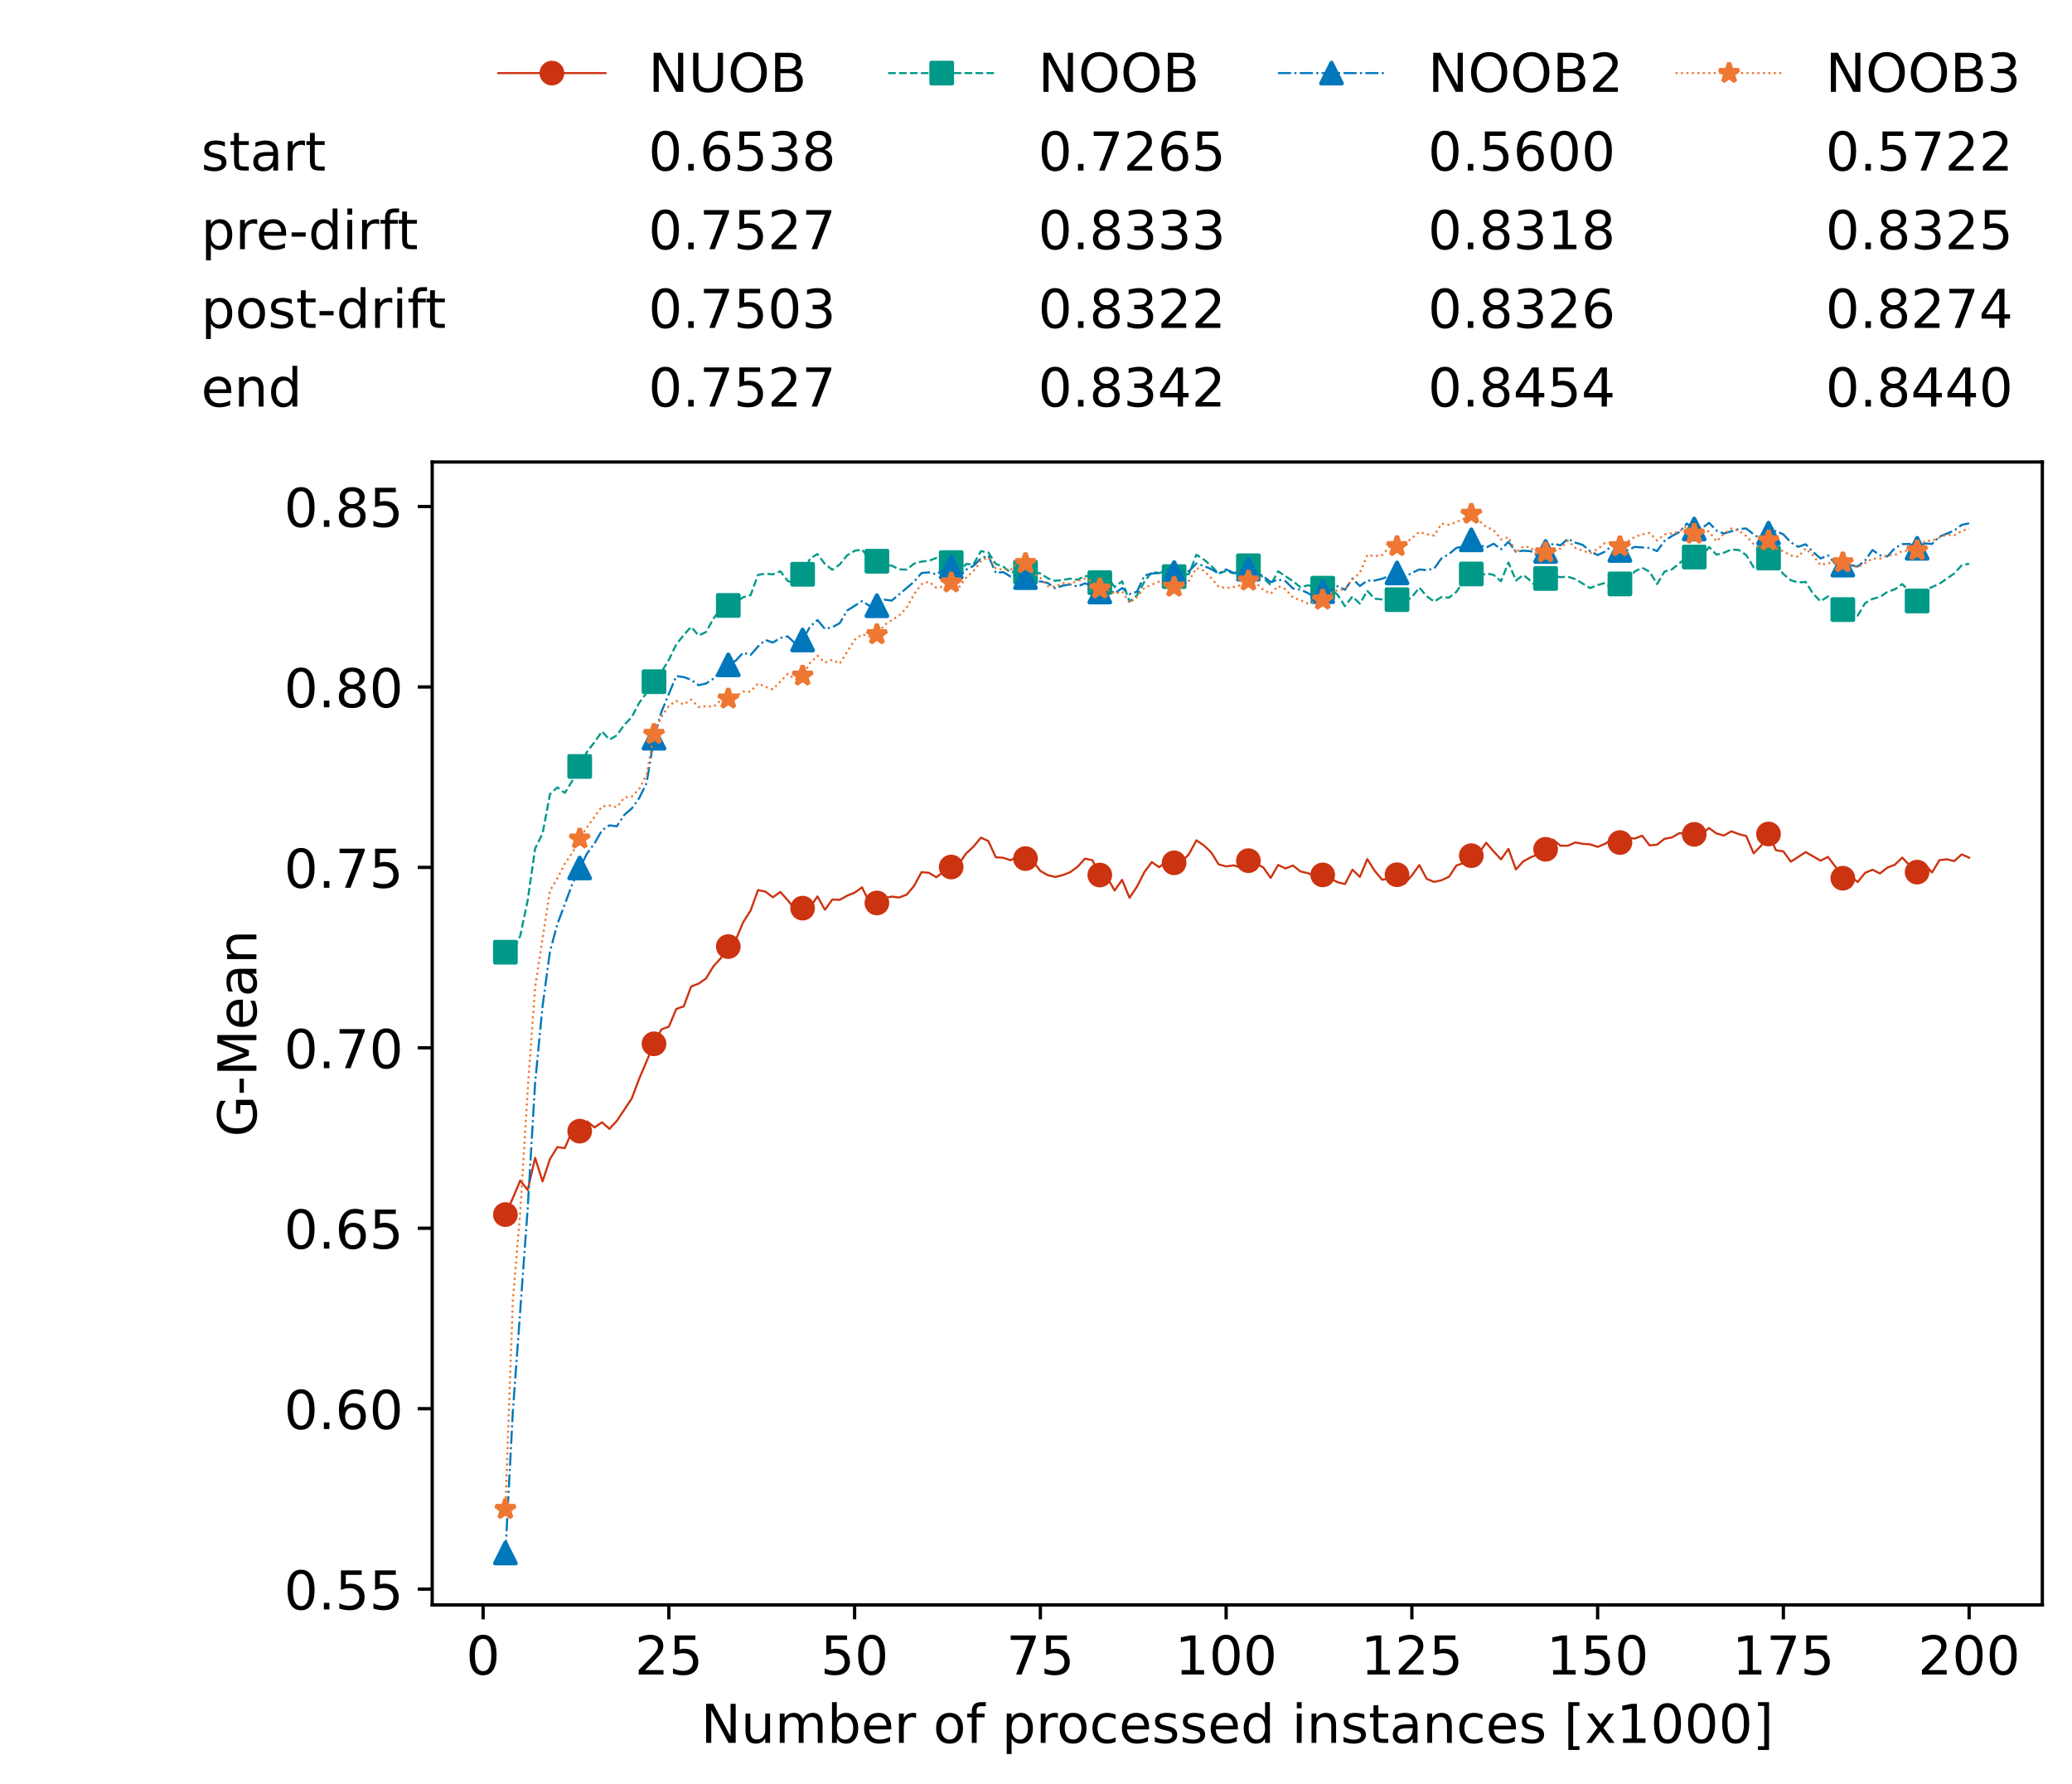 <?xml version="1.0" encoding="utf-8" standalone="no"?>
<!DOCTYPE svg PUBLIC "-//W3C//DTD SVG 1.1//EN"
  "http://www.w3.org/Graphics/SVG/1.1/DTD/svg11.dtd">
<!-- Created with matplotlib (https://matplotlib.org/) -->
<svg height="432.615pt" version="1.1" viewBox="0 0 502.65 432.615" width="502.65pt" xmlns="http://www.w3.org/2000/svg" xmlns:xlink="http://www.w3.org/1999/xlink">
 <defs>
  <style type="text/css">*{stroke-linecap:butt;stroke-linejoin:round;}</style>
 </defs>
 <g id="figure_1">
  <g id="patch_1">
   <path d="M 0 432.615 
L 502.65 432.615 
L 502.65 0 
L 0 0 
z
" style="fill:#ffffff;"/>
  </g>
  <g id="axes_1">
   <g id="patch_2">
    <path d="M 104.85 389.252 
L 495.45 389.252 
L 495.45 112.052 
L 104.85 112.052 
z
" style="fill:#ffffff;"/>
   </g>
   <g id="matplotlib.axis_1">
    <g id="xtick_1">
     <g id="line2d_1">
      <defs>
       <path d="M 0 0 
L 0 3.5 
" id="mb3473c2b56" style="stroke:#000000;stroke-width:0.8;"/>
      </defs>
      <g>
       <use style="stroke:#000000;stroke-width:0.8;" x="117.197" xlink:href="#mb3473c2b56" y="389.252"/>
      </g>
     </g>
     <g id="text_1">
      <!-- 0 -->
      <g transform="translate(113.061 406.13)scale(0.13 -0.13)">
       <defs>
        <path d="M 31.781 66.406 
Q 24.172 66.406 20.328 58.906 
Q 16.5 51.422 16.5 36.375 
Q 16.5 21.391 20.328 13.891 
Q 24.172 6.391 31.781 6.391 
Q 39.453 6.391 43.281 13.891 
Q 47.125 21.391 47.125 36.375 
Q 47.125 51.422 43.281 58.906 
Q 39.453 66.406 31.781 66.406 
z
M 31.781 74.219 
Q 44.047 74.219 50.516 64.516 
Q 56.984 54.828 56.984 36.375 
Q 56.984 17.969 50.516 8.266 
Q 44.047 -1.422 31.781 -1.422 
Q 19.531 -1.422 13.062 8.266 
Q 6.594 17.969 6.594 36.375 
Q 6.594 54.828 13.062 64.516 
Q 19.531 74.219 31.781 74.219 
z
" id="DejaVuSans-48"/>
       </defs>
       <use xlink:href="#DejaVuSans-48"/>
      </g>
     </g>
    </g>
    <g id="xtick_2">
     <g id="line2d_2">
      <g>
       <use style="stroke:#000000;stroke-width:0.8;" x="162.259" xlink:href="#mb3473c2b56" y="389.252"/>
      </g>
     </g>
     <g id="text_2">
      <!-- 25 -->
      <g transform="translate(153.988 406.13)scale(0.13 -0.13)">
       <defs>
        <path d="M 19.188 8.297 
L 53.609 8.297 
L 53.609 0 
L 7.328 0 
L 7.328 8.297 
Q 12.938 14.109 22.625 23.891 
Q 32.328 33.688 34.812 36.531 
Q 39.547 41.844 41.422 45.531 
Q 43.312 49.219 43.312 52.781 
Q 43.312 58.594 39.234 62.25 
Q 35.156 65.922 28.609 65.922 
Q 23.969 65.922 18.812 64.312 
Q 13.672 62.703 7.812 59.422 
L 7.812 69.391 
Q 13.766 71.781 18.938 73 
Q 24.125 74.219 28.422 74.219 
Q 39.75 74.219 46.484 68.547 
Q 53.219 62.891 53.219 53.422 
Q 53.219 48.922 51.531 44.891 
Q 49.859 40.875 45.406 35.406 
Q 44.188 33.984 37.641 27.219 
Q 31.109 20.453 19.188 8.297 
z
" id="DejaVuSans-50"/>
        <path d="M 10.797 72.906 
L 49.516 72.906 
L 49.516 64.594 
L 19.828 64.594 
L 19.828 46.734 
Q 21.969 47.469 24.109 47.828 
Q 26.266 48.188 28.422 48.188 
Q 40.625 48.188 47.75 41.5 
Q 54.891 34.812 54.891 23.391 
Q 54.891 11.625 47.562 5.094 
Q 40.234 -1.422 26.906 -1.422 
Q 22.312 -1.422 17.547 -0.641 
Q 12.797 0.141 7.719 1.703 
L 7.719 11.625 
Q 12.109 9.234 16.797 8.062 
Q 21.484 6.891 26.703 6.891 
Q 35.156 6.891 40.078 11.328 
Q 45.016 15.766 45.016 23.391 
Q 45.016 31 40.078 35.438 
Q 35.156 39.891 26.703 39.891 
Q 22.75 39.891 18.812 39.016 
Q 14.891 38.141 10.797 36.281 
z
" id="DejaVuSans-53"/>
       </defs>
       <use xlink:href="#DejaVuSans-50"/>
       <use x="63.623" xlink:href="#DejaVuSans-53"/>
      </g>
     </g>
    </g>
    <g id="xtick_3">
     <g id="line2d_3">
      <g>
       <use style="stroke:#000000;stroke-width:0.8;" x="207.322" xlink:href="#mb3473c2b56" y="389.252"/>
      </g>
     </g>
     <g id="text_3">
      <!-- 50 -->
      <g transform="translate(199.05 406.13)scale(0.13 -0.13)">
       <use xlink:href="#DejaVuSans-53"/>
       <use x="63.623" xlink:href="#DejaVuSans-48"/>
      </g>
     </g>
    </g>
    <g id="xtick_4">
     <g id="line2d_4">
      <g>
       <use style="stroke:#000000;stroke-width:0.8;" x="252.384" xlink:href="#mb3473c2b56" y="389.252"/>
      </g>
     </g>
     <g id="text_4">
      <!-- 75 -->
      <g transform="translate(244.113 406.13)scale(0.13 -0.13)">
       <defs>
        <path d="M 8.203 72.906 
L 55.078 72.906 
L 55.078 68.703 
L 28.609 0 
L 18.312 0 
L 43.219 64.594 
L 8.203 64.594 
z
" id="DejaVuSans-55"/>
       </defs>
       <use xlink:href="#DejaVuSans-55"/>
       <use x="63.623" xlink:href="#DejaVuSans-53"/>
      </g>
     </g>
    </g>
    <g id="xtick_5">
     <g id="line2d_5">
      <g>
       <use style="stroke:#000000;stroke-width:0.8;" x="297.446" xlink:href="#mb3473c2b56" y="389.252"/>
      </g>
     </g>
     <g id="text_5">
      <!-- 100 -->
      <g transform="translate(285.039 406.13)scale(0.13 -0.13)">
       <defs>
        <path d="M 12.406 8.297 
L 28.516 8.297 
L 28.516 63.922 
L 10.984 60.406 
L 10.984 69.391 
L 28.422 72.906 
L 38.281 72.906 
L 38.281 8.297 
L 54.391 8.297 
L 54.391 0 
L 12.406 0 
z
" id="DejaVuSans-49"/>
       </defs>
       <use xlink:href="#DejaVuSans-49"/>
       <use x="63.623" xlink:href="#DejaVuSans-48"/>
       <use x="127.246" xlink:href="#DejaVuSans-48"/>
      </g>
     </g>
    </g>
    <g id="xtick_6">
     <g id="line2d_6">
      <g>
       <use style="stroke:#000000;stroke-width:0.8;" x="342.509" xlink:href="#mb3473c2b56" y="389.252"/>
      </g>
     </g>
     <g id="text_6">
      <!-- 125 -->
      <g transform="translate(330.102 406.13)scale(0.13 -0.13)">
       <use xlink:href="#DejaVuSans-49"/>
       <use x="63.623" xlink:href="#DejaVuSans-50"/>
       <use x="127.246" xlink:href="#DejaVuSans-53"/>
      </g>
     </g>
    </g>
    <g id="xtick_7">
     <g id="line2d_7">
      <g>
       <use style="stroke:#000000;stroke-width:0.8;" x="387.571" xlink:href="#mb3473c2b56" y="389.252"/>
      </g>
     </g>
     <g id="text_7">
      <!-- 150 -->
      <g transform="translate(375.164 406.13)scale(0.13 -0.13)">
       <use xlink:href="#DejaVuSans-49"/>
       <use x="63.623" xlink:href="#DejaVuSans-53"/>
       <use x="127.246" xlink:href="#DejaVuSans-48"/>
      </g>
     </g>
    </g>
    <g id="xtick_8">
     <g id="line2d_8">
      <g>
       <use style="stroke:#000000;stroke-width:0.8;" x="432.633" xlink:href="#mb3473c2b56" y="389.252"/>
      </g>
     </g>
     <g id="text_8">
      <!-- 175 -->
      <g transform="translate(420.226 406.13)scale(0.13 -0.13)">
       <use xlink:href="#DejaVuSans-49"/>
       <use x="63.623" xlink:href="#DejaVuSans-55"/>
       <use x="127.246" xlink:href="#DejaVuSans-53"/>
      </g>
     </g>
    </g>
    <g id="xtick_9">
     <g id="line2d_9">
      <g>
       <use style="stroke:#000000;stroke-width:0.8;" x="477.695" xlink:href="#mb3473c2b56" y="389.252"/>
      </g>
     </g>
     <g id="text_9">
      <!-- 200 -->
      <g transform="translate(465.289 406.13)scale(0.13 -0.13)">
       <use xlink:href="#DejaVuSans-50"/>
       <use x="63.623" xlink:href="#DejaVuSans-48"/>
       <use x="127.246" xlink:href="#DejaVuSans-48"/>
      </g>
     </g>
    </g>
    <g id="text_10">
     <!-- Number of processed instances [x1000] -->
     <g transform="translate(170.025 422.711)scale(0.13 -0.13)">
      <defs>
       <path d="M 9.812 72.906 
L 23.094 72.906 
L 55.422 11.922 
L 55.422 72.906 
L 64.984 72.906 
L 64.984 0 
L 51.703 0 
L 19.391 60.984 
L 19.391 0 
L 9.812 0 
z
" id="DejaVuSans-78"/>
       <path d="M 8.5 21.578 
L 8.5 54.688 
L 17.484 54.688 
L 17.484 21.922 
Q 17.484 14.156 20.5 10.266 
Q 23.531 6.391 29.594 6.391 
Q 36.859 6.391 41.078 11.031 
Q 45.312 15.672 45.312 23.688 
L 45.312 54.688 
L 54.297 54.688 
L 54.297 0 
L 45.312 0 
L 45.312 8.406 
Q 42.047 3.422 37.719 1 
Q 33.406 -1.422 27.688 -1.422 
Q 18.266 -1.422 13.375 4.438 
Q 8.5 10.297 8.5 21.578 
z
M 31.109 56 
z
" id="DejaVuSans-117"/>
       <path d="M 52 44.188 
Q 55.375 50.25 60.062 53.125 
Q 64.75 56 71.094 56 
Q 79.641 56 84.281 50.016 
Q 88.922 44.047 88.922 33.016 
L 88.922 0 
L 79.891 0 
L 79.891 32.719 
Q 79.891 40.578 77.094 44.375 
Q 74.312 48.188 68.609 48.188 
Q 61.625 48.188 57.562 43.547 
Q 53.516 38.922 53.516 30.906 
L 53.516 0 
L 44.484 0 
L 44.484 32.719 
Q 44.484 40.625 41.703 44.406 
Q 38.922 48.188 33.109 48.188 
Q 26.219 48.188 22.156 43.531 
Q 18.109 38.875 18.109 30.906 
L 18.109 0 
L 9.078 0 
L 9.078 54.688 
L 18.109 54.688 
L 18.109 46.188 
Q 21.188 51.219 25.484 53.609 
Q 29.781 56 35.688 56 
Q 41.656 56 45.828 52.969 
Q 50 49.953 52 44.188 
z
" id="DejaVuSans-109"/>
       <path d="M 48.688 27.297 
Q 48.688 37.203 44.609 42.844 
Q 40.531 48.484 33.406 48.484 
Q 26.266 48.484 22.188 42.844 
Q 18.109 37.203 18.109 27.297 
Q 18.109 17.391 22.188 11.75 
Q 26.266 6.109 33.406 6.109 
Q 40.531 6.109 44.609 11.75 
Q 48.688 17.391 48.688 27.297 
z
M 18.109 46.391 
Q 20.953 51.266 25.266 53.625 
Q 29.594 56 35.594 56 
Q 45.562 56 51.781 48.094 
Q 58.016 40.188 58.016 27.297 
Q 58.016 14.406 51.781 6.484 
Q 45.562 -1.422 35.594 -1.422 
Q 29.594 -1.422 25.266 0.953 
Q 20.953 3.328 18.109 8.203 
L 18.109 0 
L 9.078 0 
L 9.078 75.984 
L 18.109 75.984 
z
" id="DejaVuSans-98"/>
       <path d="M 56.203 29.594 
L 56.203 25.203 
L 14.891 25.203 
Q 15.484 15.922 20.484 11.062 
Q 25.484 6.203 34.422 6.203 
Q 39.594 6.203 44.453 7.469 
Q 49.312 8.734 54.109 11.281 
L 54.109 2.781 
Q 49.266 0.734 44.188 -0.344 
Q 39.109 -1.422 33.891 -1.422 
Q 20.797 -1.422 13.156 6.188 
Q 5.516 13.812 5.516 26.812 
Q 5.516 40.234 12.766 48.109 
Q 20.016 56 32.328 56 
Q 43.359 56 49.781 48.891 
Q 56.203 41.797 56.203 29.594 
z
M 47.219 32.234 
Q 47.125 39.594 43.094 43.984 
Q 39.062 48.391 32.422 48.391 
Q 24.906 48.391 20.391 44.141 
Q 15.875 39.891 15.188 32.172 
z
" id="DejaVuSans-101"/>
       <path d="M 41.109 46.297 
Q 39.594 47.172 37.812 47.578 
Q 36.031 48 33.891 48 
Q 26.266 48 22.188 43.047 
Q 18.109 38.094 18.109 28.812 
L 18.109 0 
L 9.078 0 
L 9.078 54.688 
L 18.109 54.688 
L 18.109 46.188 
Q 20.953 51.172 25.484 53.578 
Q 30.031 56 36.531 56 
Q 37.453 56 38.578 55.875 
Q 39.703 55.766 41.062 55.516 
z
" id="DejaVuSans-114"/>
       <path id="DejaVuSans-32"/>
       <path d="M 30.609 48.391 
Q 23.391 48.391 19.188 42.75 
Q 14.984 37.109 14.984 27.297 
Q 14.984 17.484 19.156 11.844 
Q 23.344 6.203 30.609 6.203 
Q 37.797 6.203 41.984 11.859 
Q 46.188 17.531 46.188 27.297 
Q 46.188 37.016 41.984 42.703 
Q 37.797 48.391 30.609 48.391 
z
M 30.609 56 
Q 42.328 56 49.016 48.375 
Q 55.719 40.766 55.719 27.297 
Q 55.719 13.875 49.016 6.219 
Q 42.328 -1.422 30.609 -1.422 
Q 18.844 -1.422 12.172 6.219 
Q 5.516 13.875 5.516 27.297 
Q 5.516 40.766 12.172 48.375 
Q 18.844 56 30.609 56 
z
" id="DejaVuSans-111"/>
       <path d="M 37.109 75.984 
L 37.109 68.5 
L 28.516 68.5 
Q 23.688 68.5 21.797 66.547 
Q 19.922 64.594 19.922 59.516 
L 19.922 54.688 
L 34.719 54.688 
L 34.719 47.703 
L 19.922 47.703 
L 19.922 0 
L 10.891 0 
L 10.891 47.703 
L 2.297 47.703 
L 2.297 54.688 
L 10.891 54.688 
L 10.891 58.5 
Q 10.891 67.625 15.141 71.797 
Q 19.391 75.984 28.609 75.984 
z
" id="DejaVuSans-102"/>
       <path d="M 18.109 8.203 
L 18.109 -20.797 
L 9.078 -20.797 
L 9.078 54.688 
L 18.109 54.688 
L 18.109 46.391 
Q 20.953 51.266 25.266 53.625 
Q 29.594 56 35.594 56 
Q 45.562 56 51.781 48.094 
Q 58.016 40.188 58.016 27.297 
Q 58.016 14.406 51.781 6.484 
Q 45.562 -1.422 35.594 -1.422 
Q 29.594 -1.422 25.266 0.953 
Q 20.953 3.328 18.109 8.203 
z
M 48.688 27.297 
Q 48.688 37.203 44.609 42.844 
Q 40.531 48.484 33.406 48.484 
Q 26.266 48.484 22.188 42.844 
Q 18.109 37.203 18.109 27.297 
Q 18.109 17.391 22.188 11.75 
Q 26.266 6.109 33.406 6.109 
Q 40.531 6.109 44.609 11.75 
Q 48.688 17.391 48.688 27.297 
z
" id="DejaVuSans-112"/>
       <path d="M 48.781 52.594 
L 48.781 44.188 
Q 44.969 46.297 41.141 47.344 
Q 37.312 48.391 33.406 48.391 
Q 24.656 48.391 19.812 42.844 
Q 14.984 37.312 14.984 27.297 
Q 14.984 17.281 19.812 11.734 
Q 24.656 6.203 33.406 6.203 
Q 37.312 6.203 41.141 7.25 
Q 44.969 8.297 48.781 10.406 
L 48.781 2.094 
Q 45.016 0.344 40.984 -0.531 
Q 36.969 -1.422 32.422 -1.422 
Q 20.062 -1.422 12.781 6.344 
Q 5.516 14.109 5.516 27.297 
Q 5.516 40.672 12.859 48.328 
Q 20.219 56 33.016 56 
Q 37.156 56 41.109 55.141 
Q 45.062 54.297 48.781 52.594 
z
" id="DejaVuSans-99"/>
       <path d="M 44.281 53.078 
L 44.281 44.578 
Q 40.484 46.531 36.375 47.5 
Q 32.281 48.484 27.875 48.484 
Q 21.188 48.484 17.844 46.438 
Q 14.5 44.391 14.5 40.281 
Q 14.5 37.156 16.891 35.375 
Q 19.281 33.594 26.516 31.984 
L 29.594 31.297 
Q 39.156 29.25 43.188 25.516 
Q 47.219 21.781 47.219 15.094 
Q 47.219 7.469 41.188 3.016 
Q 35.156 -1.422 24.609 -1.422 
Q 20.219 -1.422 15.453 -0.562 
Q 10.688 0.297 5.422 2 
L 5.422 11.281 
Q 10.406 8.688 15.234 7.391 
Q 20.062 6.109 24.812 6.109 
Q 31.156 6.109 34.562 8.281 
Q 37.984 10.453 37.984 14.406 
Q 37.984 18.062 35.516 20.016 
Q 33.062 21.969 24.703 23.781 
L 21.578 24.516 
Q 13.234 26.266 9.516 29.906 
Q 5.812 33.547 5.812 39.891 
Q 5.812 47.609 11.281 51.797 
Q 16.75 56 26.812 56 
Q 31.781 56 36.172 55.266 
Q 40.578 54.547 44.281 53.078 
z
" id="DejaVuSans-115"/>
       <path d="M 45.406 46.391 
L 45.406 75.984 
L 54.391 75.984 
L 54.391 0 
L 45.406 0 
L 45.406 8.203 
Q 42.578 3.328 38.25 0.953 
Q 33.938 -1.422 27.875 -1.422 
Q 17.969 -1.422 11.734 6.484 
Q 5.516 14.406 5.516 27.297 
Q 5.516 40.188 11.734 48.094 
Q 17.969 56 27.875 56 
Q 33.938 56 38.25 53.625 
Q 42.578 51.266 45.406 46.391 
z
M 14.797 27.297 
Q 14.797 17.391 18.875 11.75 
Q 22.953 6.109 30.078 6.109 
Q 37.203 6.109 41.297 11.75 
Q 45.406 17.391 45.406 27.297 
Q 45.406 37.203 41.297 42.844 
Q 37.203 48.484 30.078 48.484 
Q 22.953 48.484 18.875 42.844 
Q 14.797 37.203 14.797 27.297 
z
" id="DejaVuSans-100"/>
       <path d="M 9.422 54.688 
L 18.406 54.688 
L 18.406 0 
L 9.422 0 
z
M 9.422 75.984 
L 18.406 75.984 
L 18.406 64.594 
L 9.422 64.594 
z
" id="DejaVuSans-105"/>
       <path d="M 54.891 33.016 
L 54.891 0 
L 45.906 0 
L 45.906 32.719 
Q 45.906 40.484 42.875 44.328 
Q 39.844 48.188 33.797 48.188 
Q 26.516 48.188 22.312 43.547 
Q 18.109 38.922 18.109 30.906 
L 18.109 0 
L 9.078 0 
L 9.078 54.688 
L 18.109 54.688 
L 18.109 46.188 
Q 21.344 51.125 25.703 53.562 
Q 30.078 56 35.797 56 
Q 45.219 56 50.047 50.172 
Q 54.891 44.344 54.891 33.016 
z
" id="DejaVuSans-110"/>
       <path d="M 18.312 70.219 
L 18.312 54.688 
L 36.812 54.688 
L 36.812 47.703 
L 18.312 47.703 
L 18.312 18.016 
Q 18.312 11.328 20.141 9.422 
Q 21.969 7.516 27.594 7.516 
L 36.812 7.516 
L 36.812 0 
L 27.594 0 
Q 17.188 0 13.234 3.875 
Q 9.281 7.766 9.281 18.016 
L 9.281 47.703 
L 2.688 47.703 
L 2.688 54.688 
L 9.281 54.688 
L 9.281 70.219 
z
" id="DejaVuSans-116"/>
       <path d="M 34.281 27.484 
Q 23.391 27.484 19.188 25 
Q 14.984 22.516 14.984 16.5 
Q 14.984 11.719 18.141 8.906 
Q 21.297 6.109 26.703 6.109 
Q 34.188 6.109 38.703 11.406 
Q 43.219 16.703 43.219 25.484 
L 43.219 27.484 
z
M 52.203 31.203 
L 52.203 0 
L 43.219 0 
L 43.219 8.297 
Q 40.141 3.328 35.547 0.953 
Q 30.953 -1.422 24.312 -1.422 
Q 15.922 -1.422 10.953 3.297 
Q 6 8.016 6 15.922 
Q 6 25.141 12.172 29.828 
Q 18.359 34.516 30.609 34.516 
L 43.219 34.516 
L 43.219 35.406 
Q 43.219 41.609 39.141 45 
Q 35.062 48.391 27.688 48.391 
Q 23 48.391 18.547 47.266 
Q 14.109 46.141 10.016 43.891 
L 10.016 52.203 
Q 14.938 54.109 19.578 55.047 
Q 24.219 56 28.609 56 
Q 40.484 56 46.344 49.844 
Q 52.203 43.703 52.203 31.203 
z
" id="DejaVuSans-97"/>
       <path d="M 8.594 75.984 
L 29.297 75.984 
L 29.297 69 
L 17.578 69 
L 17.578 -6.203 
L 29.297 -6.203 
L 29.297 -13.188 
L 8.594 -13.188 
z
" id="DejaVuSans-91"/>
       <path d="M 54.891 54.688 
L 35.109 28.078 
L 55.906 0 
L 45.312 0 
L 29.391 21.484 
L 13.484 0 
L 2.875 0 
L 24.125 28.609 
L 4.688 54.688 
L 15.281 54.688 
L 29.781 35.203 
L 44.281 54.688 
z
" id="DejaVuSans-120"/>
       <path d="M 30.422 75.984 
L 30.422 -13.188 
L 9.719 -13.188 
L 9.719 -6.203 
L 21.391 -6.203 
L 21.391 69 
L 9.719 69 
L 9.719 75.984 
z
" id="DejaVuSans-93"/>
      </defs>
      <use xlink:href="#DejaVuSans-78"/>
      <use x="74.805" xlink:href="#DejaVuSans-117"/>
      <use x="138.184" xlink:href="#DejaVuSans-109"/>
      <use x="235.596" xlink:href="#DejaVuSans-98"/>
      <use x="299.072" xlink:href="#DejaVuSans-101"/>
      <use x="360.596" xlink:href="#DejaVuSans-114"/>
      <use x="401.709" xlink:href="#DejaVuSans-32"/>
      <use x="433.496" xlink:href="#DejaVuSans-111"/>
      <use x="494.678" xlink:href="#DejaVuSans-102"/>
      <use x="529.883" xlink:href="#DejaVuSans-32"/>
      <use x="561.67" xlink:href="#DejaVuSans-112"/>
      <use x="625.146" xlink:href="#DejaVuSans-114"/>
      <use x="664.01" xlink:href="#DejaVuSans-111"/>
      <use x="725.191" xlink:href="#DejaVuSans-99"/>
      <use x="780.172" xlink:href="#DejaVuSans-101"/>
      <use x="841.695" xlink:href="#DejaVuSans-115"/>
      <use x="893.795" xlink:href="#DejaVuSans-115"/>
      <use x="945.895" xlink:href="#DejaVuSans-101"/>
      <use x="1007.418" xlink:href="#DejaVuSans-100"/>
      <use x="1070.895" xlink:href="#DejaVuSans-32"/>
      <use x="1102.682" xlink:href="#DejaVuSans-105"/>
      <use x="1130.465" xlink:href="#DejaVuSans-110"/>
      <use x="1193.844" xlink:href="#DejaVuSans-115"/>
      <use x="1245.943" xlink:href="#DejaVuSans-116"/>
      <use x="1285.152" xlink:href="#DejaVuSans-97"/>
      <use x="1346.432" xlink:href="#DejaVuSans-110"/>
      <use x="1409.811" xlink:href="#DejaVuSans-99"/>
      <use x="1464.791" xlink:href="#DejaVuSans-101"/>
      <use x="1526.314" xlink:href="#DejaVuSans-115"/>
      <use x="1578.414" xlink:href="#DejaVuSans-32"/>
      <use x="1610.201" xlink:href="#DejaVuSans-91"/>
      <use x="1649.215" xlink:href="#DejaVuSans-120"/>
      <use x="1708.395" xlink:href="#DejaVuSans-49"/>
      <use x="1772.018" xlink:href="#DejaVuSans-48"/>
      <use x="1835.641" xlink:href="#DejaVuSans-48"/>
      <use x="1899.264" xlink:href="#DejaVuSans-48"/>
      <use x="1962.887" xlink:href="#DejaVuSans-93"/>
     </g>
    </g>
   </g>
   <g id="matplotlib.axis_2">
    <g id="ytick_1">
     <g id="line2d_10">
      <defs>
       <path d="M 0 0 
L -3.5 0 
" id="me33f703e70" style="stroke:#000000;stroke-width:0.8;"/>
      </defs>
      <g>
       <use style="stroke:#000000;stroke-width:0.8;" x="104.85" xlink:href="#me33f703e70" y="385.417"/>
      </g>
     </g>
     <g id="text_11">
      <!-- 0.55 -->
      <g transform="translate(68.905 390.356)scale(0.13 -0.13)">
       <defs>
        <path d="M 10.688 12.406 
L 21 12.406 
L 21 0 
L 10.688 0 
z
" id="DejaVuSans-46"/>
       </defs>
       <use xlink:href="#DejaVuSans-48"/>
       <use x="63.623" xlink:href="#DejaVuSans-46"/>
       <use x="95.41" xlink:href="#DejaVuSans-53"/>
       <use x="159.033" xlink:href="#DejaVuSans-53"/>
      </g>
     </g>
    </g>
    <g id="ytick_2">
     <g id="line2d_11">
      <g>
       <use style="stroke:#000000;stroke-width:0.8;" x="104.85" xlink:href="#me33f703e70" y="341.656"/>
      </g>
     </g>
     <g id="text_12">
      <!-- 0.60 -->
      <g transform="translate(68.905 346.595)scale(0.13 -0.13)">
       <defs>
        <path d="M 33.016 40.375 
Q 26.375 40.375 22.484 35.828 
Q 18.609 31.297 18.609 23.391 
Q 18.609 15.531 22.484 10.953 
Q 26.375 6.391 33.016 6.391 
Q 39.656 6.391 43.531 10.953 
Q 47.406 15.531 47.406 23.391 
Q 47.406 31.297 43.531 35.828 
Q 39.656 40.375 33.016 40.375 
z
M 52.594 71.297 
L 52.594 62.312 
Q 48.875 64.062 45.094 64.984 
Q 41.312 65.922 37.594 65.922 
Q 27.828 65.922 22.672 59.328 
Q 17.531 52.734 16.797 39.406 
Q 19.672 43.656 24.016 45.922 
Q 28.375 48.188 33.594 48.188 
Q 44.578 48.188 50.953 41.516 
Q 57.328 34.859 57.328 23.391 
Q 57.328 12.156 50.688 5.359 
Q 44.047 -1.422 33.016 -1.422 
Q 20.359 -1.422 13.672 8.266 
Q 6.984 17.969 6.984 36.375 
Q 6.984 53.656 15.188 63.938 
Q 23.391 74.219 37.203 74.219 
Q 40.922 74.219 44.703 73.484 
Q 48.484 72.75 52.594 71.297 
z
" id="DejaVuSans-54"/>
       </defs>
       <use xlink:href="#DejaVuSans-48"/>
       <use x="63.623" xlink:href="#DejaVuSans-46"/>
       <use x="95.41" xlink:href="#DejaVuSans-54"/>
       <use x="159.033" xlink:href="#DejaVuSans-48"/>
      </g>
     </g>
    </g>
    <g id="ytick_3">
     <g id="line2d_12">
      <g>
       <use style="stroke:#000000;stroke-width:0.8;" x="104.85" xlink:href="#me33f703e70" y="297.894"/>
      </g>
     </g>
     <g id="text_13">
      <!-- 0.65 -->
      <g transform="translate(68.905 302.833)scale(0.13 -0.13)">
       <use xlink:href="#DejaVuSans-48"/>
       <use x="63.623" xlink:href="#DejaVuSans-46"/>
       <use x="95.41" xlink:href="#DejaVuSans-54"/>
       <use x="159.033" xlink:href="#DejaVuSans-53"/>
      </g>
     </g>
    </g>
    <g id="ytick_4">
     <g id="line2d_13">
      <g>
       <use style="stroke:#000000;stroke-width:0.8;" x="104.85" xlink:href="#me33f703e70" y="254.133"/>
      </g>
     </g>
     <g id="text_14">
      <!-- 0.70 -->
      <g transform="translate(68.905 259.072)scale(0.13 -0.13)">
       <use xlink:href="#DejaVuSans-48"/>
       <use x="63.623" xlink:href="#DejaVuSans-46"/>
       <use x="95.41" xlink:href="#DejaVuSans-55"/>
       <use x="159.033" xlink:href="#DejaVuSans-48"/>
      </g>
     </g>
    </g>
    <g id="ytick_5">
     <g id="line2d_14">
      <g>
       <use style="stroke:#000000;stroke-width:0.8;" x="104.85" xlink:href="#me33f703e70" y="210.371"/>
      </g>
     </g>
     <g id="text_15">
      <!-- 0.75 -->
      <g transform="translate(68.905 215.31)scale(0.13 -0.13)">
       <use xlink:href="#DejaVuSans-48"/>
       <use x="63.623" xlink:href="#DejaVuSans-46"/>
       <use x="95.41" xlink:href="#DejaVuSans-55"/>
       <use x="159.033" xlink:href="#DejaVuSans-53"/>
      </g>
     </g>
    </g>
    <g id="ytick_6">
     <g id="line2d_15">
      <g>
       <use style="stroke:#000000;stroke-width:0.8;" x="104.85" xlink:href="#me33f703e70" y="166.609"/>
      </g>
     </g>
     <g id="text_16">
      <!-- 0.80 -->
      <g transform="translate(68.905 171.548)scale(0.13 -0.13)">
       <defs>
        <path d="M 31.781 34.625 
Q 24.75 34.625 20.719 30.859 
Q 16.703 27.094 16.703 20.516 
Q 16.703 13.922 20.719 10.156 
Q 24.75 6.391 31.781 6.391 
Q 38.812 6.391 42.859 10.172 
Q 46.922 13.969 46.922 20.516 
Q 46.922 27.094 42.891 30.859 
Q 38.875 34.625 31.781 34.625 
z
M 21.922 38.812 
Q 15.578 40.375 12.031 44.719 
Q 8.5 49.078 8.5 55.328 
Q 8.5 64.062 14.719 69.141 
Q 20.953 74.219 31.781 74.219 
Q 42.672 74.219 48.875 69.141 
Q 55.078 64.062 55.078 55.328 
Q 55.078 49.078 51.531 44.719 
Q 48 40.375 41.703 38.812 
Q 48.828 37.156 52.797 32.312 
Q 56.781 27.484 56.781 20.516 
Q 56.781 9.906 50.312 4.234 
Q 43.844 -1.422 31.781 -1.422 
Q 19.734 -1.422 13.25 4.234 
Q 6.781 9.906 6.781 20.516 
Q 6.781 27.484 10.781 32.312 
Q 14.797 37.156 21.922 38.812 
z
M 18.312 54.391 
Q 18.312 48.734 21.844 45.562 
Q 25.391 42.391 31.781 42.391 
Q 38.141 42.391 41.719 45.562 
Q 45.312 48.734 45.312 54.391 
Q 45.312 60.062 41.719 63.234 
Q 38.141 66.406 31.781 66.406 
Q 25.391 66.406 21.844 63.234 
Q 18.312 60.062 18.312 54.391 
z
" id="DejaVuSans-56"/>
       </defs>
       <use xlink:href="#DejaVuSans-48"/>
       <use x="63.623" xlink:href="#DejaVuSans-46"/>
       <use x="95.41" xlink:href="#DejaVuSans-56"/>
       <use x="159.033" xlink:href="#DejaVuSans-48"/>
      </g>
     </g>
    </g>
    <g id="ytick_7">
     <g id="line2d_16">
      <g>
       <use style="stroke:#000000;stroke-width:0.8;" x="104.85" xlink:href="#me33f703e70" y="122.848"/>
      </g>
     </g>
     <g id="text_17">
      <!-- 0.85 -->
      <g transform="translate(68.905 127.787)scale(0.13 -0.13)">
       <use xlink:href="#DejaVuSans-48"/>
       <use x="63.623" xlink:href="#DejaVuSans-46"/>
       <use x="95.41" xlink:href="#DejaVuSans-56"/>
       <use x="159.033" xlink:href="#DejaVuSans-53"/>
      </g>
     </g>
    </g>
    <g id="text_18">
     <!-- G-Mean -->
     <g transform="translate(62.201 275.744)rotate(-90)scale(0.13 -0.13)">
      <defs>
       <path d="M 59.516 10.406 
L 59.516 29.984 
L 43.406 29.984 
L 43.406 38.094 
L 69.281 38.094 
L 69.281 6.781 
Q 63.578 2.734 56.688 0.656 
Q 49.812 -1.422 42 -1.422 
Q 24.906 -1.422 15.25 8.562 
Q 5.609 18.562 5.609 36.375 
Q 5.609 54.25 15.25 64.234 
Q 24.906 74.219 42 74.219 
Q 49.125 74.219 55.547 72.453 
Q 61.969 70.703 67.391 67.281 
L 67.391 56.781 
Q 61.922 61.422 55.766 63.766 
Q 49.609 66.109 42.828 66.109 
Q 29.438 66.109 22.719 58.641 
Q 16.016 51.172 16.016 36.375 
Q 16.016 21.625 22.719 14.156 
Q 29.438 6.688 42.828 6.688 
Q 48.047 6.688 52.141 7.594 
Q 56.25 8.5 59.516 10.406 
z
" id="DejaVuSans-71"/>
       <path d="M 4.891 31.391 
L 31.203 31.391 
L 31.203 23.391 
L 4.891 23.391 
z
" id="DejaVuSans-45"/>
       <path d="M 9.812 72.906 
L 24.516 72.906 
L 43.109 23.297 
L 61.812 72.906 
L 76.516 72.906 
L 76.516 0 
L 66.891 0 
L 66.891 64.016 
L 48.094 14.016 
L 38.188 14.016 
L 19.391 64.016 
L 19.391 0 
L 9.812 0 
z
" id="DejaVuSans-77"/>
      </defs>
      <use xlink:href="#DejaVuSans-71"/>
      <use x="77.49" xlink:href="#DejaVuSans-45"/>
      <use x="113.574" xlink:href="#DejaVuSans-77"/>
      <use x="199.854" xlink:href="#DejaVuSans-101"/>
      <use x="261.377" xlink:href="#DejaVuSans-97"/>
      <use x="322.656" xlink:href="#DejaVuSans-110"/>
     </g>
    </g>
   </g>
   <g id="line2d_17"/>
   <g id="line2d_18"/>
   <g id="line2d_19"/>
   <g id="line2d_20"/>
   <g id="line2d_21"/>
   <g id="line2d_22">
    <path clip-path="url(#pee1a657491)" d="M 122.605 294.577 
L 124.407 290.585 
L 126.21 286.312 
L 128.012 288.619 
L 129.815 280.825 
L 131.617 286.536 
L 133.419 281.107 
L 135.222 278.202 
L 137.024 278.461 
L 138.827 274.209 
L 140.629 274.344 
L 142.432 271.988 
L 144.234 273.442 
L 146.037 272.187 
L 147.839 273.784 
L 149.642 271.855 
L 153.247 266.434 
L 155.049 261.67 
L 158.654 253.158 
L 160.457 249.658 
L 162.259 249 
L 164.062 244.699 
L 165.864 244.08 
L 167.667 239.257 
L 169.469 238.572 
L 171.272 237.32 
L 173.074 234.352 
L 174.877 232.375 
L 176.679 229.578 
L 178.482 227.98 
L 180.284 223.68 
L 182.087 220.839 
L 183.889 215.881 
L 185.692 216.245 
L 187.494 217.617 
L 189.297 216.318 
L 191.099 218.332 
L 192.902 220.663 
L 194.704 220.261 
L 196.507 220.107 
L 198.309 217.413 
L 200.112 220.649 
L 201.914 218.163 
L 203.717 218.243 
L 205.519 217.231 
L 207.322 216.51 
L 209.124 215.213 
L 210.927 218.912 
L 212.729 219.001 
L 214.532 217.819 
L 216.334 217.45 
L 218.137 217.67 
L 219.939 216.992 
L 221.742 214.881 
L 223.544 211.529 
L 225.347 211.685 
L 227.149 212.771 
L 228.952 211.383 
L 230.754 210.282 
L 232.557 209.605 
L 234.359 207.002 
L 236.162 205.323 
L 237.964 203.156 
L 239.767 203.985 
L 241.569 207.908 
L 243.372 208.041 
L 245.174 208.64 
L 246.976 207.646 
L 250.581 208.883 
L 252.384 211.234 
L 254.186 212.258 
L 255.989 212.686 
L 257.791 212.255 
L 259.594 211.55 
L 261.396 210.236 
L 263.199 208.251 
L 265.001 208.623 
L 266.804 212.228 
L 268.606 212.887 
L 270.409 215.964 
L 272.211 213.398 
L 274.014 217.746 
L 275.816 215.045 
L 277.619 211.513 
L 279.421 209.082 
L 281.224 210.333 
L 283.026 208.926 
L 284.829 209.265 
L 286.631 209.059 
L 288.434 207.159 
L 290.236 203.807 
L 292.039 205.022 
L 293.841 206.752 
L 295.644 209.645 
L 297.446 210.136 
L 299.249 209.888 
L 301.051 210.395 
L 302.854 208.742 
L 304.656 209.411 
L 306.459 210.377 
L 308.261 212.927 
L 310.064 209.776 
L 311.866 210.636 
L 313.669 209.916 
L 315.471 211.349 
L 317.274 211.779 
L 319.076 212.444 
L 320.879 212.193 
L 322.681 212.974 
L 324.484 213.981 
L 326.286 214.402 
L 328.089 210.932 
L 329.891 212.675 
L 331.694 208.365 
L 333.496 211.209 
L 335.299 213.369 
L 337.101 213.059 
L 338.904 212.157 
L 340.706 214.364 
L 342.509 212.322 
L 344.311 209.805 
L 346.114 213.164 
L 347.916 213.892 
L 349.719 213.483 
L 351.521 212.648 
L 353.324 209.902 
L 355.126 209.29 
L 356.928 207.526 
L 358.731 206.943 
L 360.533 204.404 
L 362.336 206.499 
L 364.138 208.423 
L 365.941 205.872 
L 367.743 210.877 
L 369.546 208.896 
L 371.348 207.926 
L 373.151 207.182 
L 374.953 205.981 
L 376.756 203.62 
L 378.558 205.116 
L 380.361 205.113 
L 382.163 204.327 
L 383.966 204.653 
L 385.768 204.778 
L 387.571 205.404 
L 389.373 204.654 
L 391.176 203.492 
L 392.978 204.343 
L 394.781 203.169 
L 396.583 203.376 
L 398.386 202.679 
L 400.188 205.041 
L 401.991 204.857 
L 403.793 203.45 
L 405.596 203.111 
L 407.398 202.069 
L 409.201 202.153 
L 411.003 202.361 
L 412.806 202.169 
L 414.608 200.834 
L 416.411 202.147 
L 418.213 202.643 
L 420.016 201.614 
L 421.818 202.305 
L 423.621 202.77 
L 425.423 206.972 
L 427.226 205.12 
L 429.028 202.272 
L 430.831 206.206 
L 432.633 206.488 
L 434.436 208.992 
L 438.041 206.664 
L 441.646 208.735 
L 443.448 207.829 
L 445.251 210.182 
L 447.053 212.999 
L 448.856 212.431 
L 450.658 213.922 
L 452.461 211.688 
L 454.263 210.938 
L 456.066 211.847 
L 457.868 210.421 
L 459.671 209.716 
L 461.473 207.993 
L 463.276 209.92 
L 465.078 211.519 
L 466.881 209.505 
L 468.683 211.617 
L 470.485 208.63 
L 472.288 208.404 
L 474.09 208.843 
L 475.893 207.223 
L 477.695 208.01 
L 477.695 208.01 
" style="fill:none;stroke:#cc3311;stroke-linecap:square;stroke-width:0.5;"/>
    <defs>
     <path d="M 0 2.5 
C 0.663 2.5 1.299 2.237 1.768 1.768 
C 2.237 1.299 2.5 0.663 2.5 0 
C 2.5 -0.663 2.237 -1.299 1.768 -1.768 
C 1.299 -2.237 0.663 -2.5 0 -2.5 
C -0.663 -2.5 -1.299 -2.237 -1.768 -1.768 
C -2.237 -1.299 -2.5 -0.663 -2.5 0 
C -2.5 0.663 -2.237 1.299 -1.768 1.768 
C -1.299 2.237 -0.663 2.5 0 2.5 
z
" id="m79086fd9f1" style="stroke:#cc3311;"/>
    </defs>
    <g clip-path="url(#pee1a657491)">
     <use style="fill:#cc3311;stroke:#cc3311;" x="122.605" xlink:href="#m79086fd9f1" y="294.577"/>
     <use style="fill:#cc3311;stroke:#cc3311;" x="140.629" xlink:href="#m79086fd9f1" y="274.344"/>
     <use style="fill:#cc3311;stroke:#cc3311;" x="158.654" xlink:href="#m79086fd9f1" y="253.158"/>
     <use style="fill:#cc3311;stroke:#cc3311;" x="176.679" xlink:href="#m79086fd9f1" y="229.578"/>
     <use style="fill:#cc3311;stroke:#cc3311;" x="194.704" xlink:href="#m79086fd9f1" y="220.261"/>
     <use style="fill:#cc3311;stroke:#cc3311;" x="212.729" xlink:href="#m79086fd9f1" y="219.001"/>
     <use style="fill:#cc3311;stroke:#cc3311;" x="230.754" xlink:href="#m79086fd9f1" y="210.282"/>
     <use style="fill:#cc3311;stroke:#cc3311;" x="248.779" xlink:href="#m79086fd9f1" y="208.241"/>
     <use style="fill:#cc3311;stroke:#cc3311;" x="266.804" xlink:href="#m79086fd9f1" y="212.228"/>
     <use style="fill:#cc3311;stroke:#cc3311;" x="284.829" xlink:href="#m79086fd9f1" y="209.265"/>
     <use style="fill:#cc3311;stroke:#cc3311;" x="302.854" xlink:href="#m79086fd9f1" y="208.742"/>
     <use style="fill:#cc3311;stroke:#cc3311;" x="320.879" xlink:href="#m79086fd9f1" y="212.193"/>
     <use style="fill:#cc3311;stroke:#cc3311;" x="338.904" xlink:href="#m79086fd9f1" y="212.157"/>
     <use style="fill:#cc3311;stroke:#cc3311;" x="356.928" xlink:href="#m79086fd9f1" y="207.526"/>
     <use style="fill:#cc3311;stroke:#cc3311;" x="374.953" xlink:href="#m79086fd9f1" y="205.981"/>
     <use style="fill:#cc3311;stroke:#cc3311;" x="392.978" xlink:href="#m79086fd9f1" y="204.343"/>
     <use style="fill:#cc3311;stroke:#cc3311;" x="411.003" xlink:href="#m79086fd9f1" y="202.361"/>
     <use style="fill:#cc3311;stroke:#cc3311;" x="429.028" xlink:href="#m79086fd9f1" y="202.272"/>
     <use style="fill:#cc3311;stroke:#cc3311;" x="447.053" xlink:href="#m79086fd9f1" y="212.999"/>
     <use style="fill:#cc3311;stroke:#cc3311;" x="465.078" xlink:href="#m79086fd9f1" y="211.519"/>
    </g>
   </g>
   <g id="line2d_23"/>
   <g id="line2d_24"/>
   <g id="line2d_25"/>
   <g id="line2d_26"/>
   <g id="line2d_27">
    <path clip-path="url(#pee1a657491)" d="M 122.605 230.944 
L 124.407 230.634 
L 126.21 226.958 
L 128.012 218.347 
L 129.815 205.819 
L 131.617 202.184 
L 133.419 192.624 
L 135.222 190.95 
L 137.024 192.314 
L 138.827 189.375 
L 142.432 182.304 
L 144.234 179.987 
L 146.037 177.391 
L 147.839 179.385 
L 149.642 178.357 
L 151.444 175.794 
L 153.247 173.949 
L 155.049 170.471 
L 156.852 168.054 
L 158.654 165.332 
L 160.457 163.015 
L 162.259 160.021 
L 164.062 156.29 
L 165.864 154.012 
L 167.667 152.023 
L 169.469 154.128 
L 171.272 153.283 
L 173.074 150.048 
L 174.877 147.624 
L 178.482 146.125 
L 180.284 144.861 
L 182.087 144.349 
L 183.889 139.429 
L 185.692 139.137 
L 187.494 139.314 
L 189.297 138.555 
L 191.099 140.899 
L 192.902 141.462 
L 194.704 139.284 
L 196.507 135.497 
L 198.309 134.363 
L 200.112 136.789 
L 201.914 138.183 
L 203.717 136.901 
L 205.519 134.668 
L 207.322 133.597 
L 209.124 133.243 
L 210.927 135.678 
L 212.729 136.118 
L 214.532 137.046 
L 216.334 137.186 
L 218.137 138.088 
L 219.939 138.146 
L 221.742 136.712 
L 223.544 136.202 
L 225.347 135.998 
L 227.149 135.342 
L 228.952 136.137 
L 230.754 136.457 
L 232.557 138.937 
L 234.359 136.795 
L 236.162 136.882 
L 237.964 133.669 
L 239.767 134.004 
L 241.569 136.77 
L 243.372 137.442 
L 245.174 138.824 
L 246.976 138.531 
L 248.779 138.756 
L 250.581 138.658 
L 252.384 139.087 
L 254.186 140.242 
L 255.989 140.859 
L 257.791 140.683 
L 259.594 140.339 
L 261.396 140.613 
L 263.199 139.688 
L 265.001 139.895 
L 266.804 141.32 
L 268.606 139.965 
L 270.409 142.364 
L 272.211 140.997 
L 274.014 145.884 
L 275.816 144.407 
L 277.619 141.08 
L 279.421 138.727 
L 281.224 138.983 
L 283.026 138.463 
L 284.829 139.849 
L 288.434 139.222 
L 290.236 134.534 
L 292.039 135.699 
L 293.841 137.245 
L 295.644 139.099 
L 297.446 138.466 
L 299.249 139.047 
L 301.051 138.804 
L 302.854 137.218 
L 304.656 138.315 
L 308.261 141.907 
L 310.064 138.557 
L 313.669 140.956 
L 315.471 142.431 
L 317.274 141.968 
L 319.076 142.214 
L 320.879 142.661 
L 322.681 142.771 
L 324.484 144.248 
L 326.286 147.031 
L 328.089 144.656 
L 329.891 146.407 
L 331.694 143.315 
L 333.496 145.209 
L 335.299 145.381 
L 337.101 144.113 
L 338.904 145.44 
L 340.706 145.912 
L 342.509 144.85 
L 344.311 142.51 
L 346.114 144.599 
L 347.916 145.901 
L 349.719 144.783 
L 351.521 144.955 
L 353.324 143.537 
L 355.126 140.845 
L 356.928 139.208 
L 358.731 139.887 
L 360.533 139.066 
L 362.336 139.44 
L 364.138 140.975 
L 365.941 136.425 
L 367.743 140.808 
L 369.546 139.452 
L 371.348 140.901 
L 373.151 142.771 
L 374.953 140.303 
L 376.756 139.704 
L 378.558 139.977 
L 380.361 139.865 
L 382.163 140.456 
L 385.768 142.625 
L 387.571 141.89 
L 389.373 141.388 
L 391.176 142.821 
L 392.978 141.624 
L 394.781 140.846 
L 396.583 138.586 
L 398.386 137.694 
L 400.188 138.679 
L 401.991 141.646 
L 403.793 138.631 
L 405.596 138.104 
L 409.201 135.15 
L 411.003 135.095 
L 412.806 135.229 
L 414.608 132.664 
L 416.411 134.523 
L 418.213 134.054 
L 420.016 133.28 
L 421.818 133.394 
L 423.621 134.63 
L 425.423 137.594 
L 427.226 136.813 
L 429.028 135.337 
L 432.633 139.215 
L 434.436 140.739 
L 436.238 141.261 
L 438.041 141.145 
L 439.843 143.986 
L 441.646 145.846 
L 443.448 144.64 
L 445.251 146.321 
L 447.053 147.844 
L 448.856 147.589 
L 450.658 149.305 
L 452.461 146.279 
L 454.263 145.253 
L 456.066 144.787 
L 457.868 143.538 
L 459.671 142.938 
L 461.473 141.654 
L 463.276 143.545 
L 465.078 145.764 
L 466.881 143.185 
L 470.485 141.587 
L 474.09 139.084 
L 475.893 137.116 
L 477.695 136.708 
L 477.695 136.708 
" style="fill:none;stroke:#009988;stroke-dasharray:1.85,0.8;stroke-dashoffset:0;stroke-width:0.5;"/>
    <defs>
     <path d="M -2.5 2.5 
L 2.5 2.5 
L 2.5 -2.5 
L -2.5 -2.5 
z
" id="mb965fec189" style="stroke:#009988;stroke-linejoin:miter;"/>
    </defs>
    <g clip-path="url(#pee1a657491)">
     <use style="fill:#009988;stroke:#009988;stroke-linejoin:miter;" x="122.605" xlink:href="#mb965fec189" y="230.944"/>
     <use style="fill:#009988;stroke:#009988;stroke-linejoin:miter;" x="140.629" xlink:href="#mb965fec189" y="185.895"/>
     <use style="fill:#009988;stroke:#009988;stroke-linejoin:miter;" x="158.654" xlink:href="#mb965fec189" y="165.332"/>
     <use style="fill:#009988;stroke:#009988;stroke-linejoin:miter;" x="176.679" xlink:href="#mb965fec189" y="146.844"/>
     <use style="fill:#009988;stroke:#009988;stroke-linejoin:miter;" x="194.704" xlink:href="#mb965fec189" y="139.284"/>
     <use style="fill:#009988;stroke:#009988;stroke-linejoin:miter;" x="212.729" xlink:href="#mb965fec189" y="136.118"/>
     <use style="fill:#009988;stroke:#009988;stroke-linejoin:miter;" x="230.754" xlink:href="#mb965fec189" y="136.457"/>
     <use style="fill:#009988;stroke:#009988;stroke-linejoin:miter;" x="248.779" xlink:href="#mb965fec189" y="138.756"/>
     <use style="fill:#009988;stroke:#009988;stroke-linejoin:miter;" x="266.804" xlink:href="#mb965fec189" y="141.32"/>
     <use style="fill:#009988;stroke:#009988;stroke-linejoin:miter;" x="284.829" xlink:href="#mb965fec189" y="139.849"/>
     <use style="fill:#009988;stroke:#009988;stroke-linejoin:miter;" x="302.854" xlink:href="#mb965fec189" y="137.218"/>
     <use style="fill:#009988;stroke:#009988;stroke-linejoin:miter;" x="320.879" xlink:href="#mb965fec189" y="142.661"/>
     <use style="fill:#009988;stroke:#009988;stroke-linejoin:miter;" x="338.904" xlink:href="#mb965fec189" y="145.44"/>
     <use style="fill:#009988;stroke:#009988;stroke-linejoin:miter;" x="356.928" xlink:href="#mb965fec189" y="139.208"/>
     <use style="fill:#009988;stroke:#009988;stroke-linejoin:miter;" x="374.953" xlink:href="#mb965fec189" y="140.303"/>
     <use style="fill:#009988;stroke:#009988;stroke-linejoin:miter;" x="392.978" xlink:href="#mb965fec189" y="141.624"/>
     <use style="fill:#009988;stroke:#009988;stroke-linejoin:miter;" x="411.003" xlink:href="#mb965fec189" y="135.095"/>
     <use style="fill:#009988;stroke:#009988;stroke-linejoin:miter;" x="429.028" xlink:href="#mb965fec189" y="135.337"/>
     <use style="fill:#009988;stroke:#009988;stroke-linejoin:miter;" x="447.053" xlink:href="#mb965fec189" y="147.844"/>
     <use style="fill:#009988;stroke:#009988;stroke-linejoin:miter;" x="465.078" xlink:href="#mb965fec189" y="145.764"/>
    </g>
   </g>
   <g id="line2d_28"/>
   <g id="line2d_29"/>
   <g id="line2d_30"/>
   <g id="line2d_31"/>
   <g id="line2d_32">
    <path clip-path="url(#pee1a657491)" d="M 122.605 376.652 
L 124.407 342.473 
L 128.012 293.119 
L 129.815 262.632 
L 131.617 244.049 
L 133.419 230.762 
L 135.222 224.105 
L 138.827 214.456 
L 140.629 210.516 
L 142.432 206.962 
L 144.234 204.521 
L 146.037 201.372 
L 147.839 200.176 
L 149.642 200.398 
L 151.444 197.636 
L 153.247 196.094 
L 155.049 193.589 
L 156.852 189.938 
L 158.654 179.043 
L 160.457 172.649 
L 164.062 163.968 
L 165.864 164.213 
L 167.667 164.871 
L 169.469 166.192 
L 171.272 165.78 
L 173.074 164.596 
L 174.877 162.792 
L 176.679 161.256 
L 178.482 160.234 
L 180.284 158.301 
L 182.087 158.849 
L 183.889 156.801 
L 185.692 155.217 
L 187.494 155.851 
L 189.297 154.718 
L 191.099 154.359 
L 192.902 156.035 
L 194.704 155.227 
L 196.507 151.992 
L 198.309 150.386 
L 200.112 152.526 
L 201.914 152.134 
L 203.717 151.129 
L 205.519 148.07 
L 209.124 145.795 
L 210.927 146.935 
L 212.729 146.904 
L 214.532 145.438 
L 216.334 145.669 
L 221.742 141.091 
L 223.544 138.991 
L 225.347 138.812 
L 227.149 139.32 
L 228.952 138.11 
L 230.754 137.549 
L 232.557 140.137 
L 234.359 138.173 
L 236.162 137.231 
L 237.964 135.448 
L 239.767 134.757 
L 241.569 138.96 
L 243.372 138.745 
L 245.174 139.867 
L 246.976 139.225 
L 248.779 140.101 
L 250.581 141.118 
L 252.384 141.002 
L 254.186 141.406 
L 255.989 142.684 
L 257.791 142.04 
L 259.594 141.754 
L 261.396 142.247 
L 263.199 141.475 
L 265.001 142.124 
L 266.804 143.581 
L 268.606 142.422 
L 270.409 143.963 
L 272.211 142.616 
L 274.014 144.064 
L 275.816 143.523 
L 277.619 139.601 
L 279.421 139.112 
L 281.224 138.969 
L 283.026 138.112 
L 284.829 138.875 
L 286.631 138.635 
L 288.434 138.546 
L 290.236 136.666 
L 292.039 137.271 
L 293.841 138.031 
L 295.644 139.11 
L 297.446 138.101 
L 299.249 138.936 
L 301.051 138.742 
L 302.854 138.05 
L 304.656 138.685 
L 306.459 139.769 
L 308.261 141.177 
L 310.064 140.557 
L 311.866 140.975 
L 313.669 142.728 
L 315.471 143.016 
L 317.274 143.821 
L 319.076 144.916 
L 320.879 143.502 
L 322.681 143.223 
L 324.484 142.175 
L 326.286 143.038 
L 328.089 140.306 
L 329.891 142.136 
L 331.694 140.806 
L 333.496 140.794 
L 335.299 140.357 
L 338.904 138.957 
L 340.706 140.002 
L 342.509 138.959 
L 344.311 138.11 
L 346.114 138.284 
L 347.916 137.905 
L 349.719 135.376 
L 351.521 134.379 
L 353.324 132.872 
L 355.126 132.536 
L 356.928 130.927 
L 358.731 132.038 
L 360.533 132.822 
L 362.336 131.871 
L 364.138 133.225 
L 365.941 131.402 
L 367.743 133.84 
L 369.546 133.559 
L 371.348 133.681 
L 373.151 134.967 
L 374.953 133.745 
L 376.756 131.835 
L 378.558 132.262 
L 380.361 130.684 
L 382.163 131.601 
L 383.966 132.162 
L 385.768 133.724 
L 387.571 134.627 
L 389.373 133.781 
L 391.176 132.204 
L 392.978 133.503 
L 394.781 133.438 
L 396.583 132.643 
L 400.188 132.911 
L 401.991 133.667 
L 403.793 131.211 
L 405.596 130.007 
L 407.398 129.04 
L 409.201 126.988 
L 411.003 128.306 
L 412.806 128.163 
L 414.608 126.801 
L 416.411 128.675 
L 418.213 129.399 
L 421.818 128.302 
L 423.621 128.173 
L 425.423 129.604 
L 427.226 130.764 
L 429.028 129.315 
L 430.831 128.787 
L 432.633 129.613 
L 434.436 131.543 
L 436.238 132.624 
L 438.041 131.996 
L 439.843 133.867 
L 441.646 135.45 
L 443.448 134.686 
L 445.251 136.807 
L 447.053 137.063 
L 448.856 137.063 
L 450.658 137.387 
L 452.461 135.928 
L 454.263 133.396 
L 456.066 134.68 
L 457.868 134.959 
L 459.671 132.945 
L 461.473 131.967 
L 463.276 131.935 
L 465.078 132.979 
L 466.881 131.786 
L 468.683 131.924 
L 470.485 130.162 
L 474.09 128.675 
L 475.893 127.306 
L 477.695 126.915 
L 477.695 126.915 
" style="fill:none;stroke:#0077bb;stroke-dasharray:3.2,0.8,0.5,0.8;stroke-dashoffset:0;stroke-width:0.5;"/>
    <defs>
     <path d="M 0 -2.5 
L -2.5 2.5 
L 2.5 2.5 
z
" id="m514a3b5e69" style="stroke:#0077bb;stroke-linejoin:miter;"/>
    </defs>
    <g clip-path="url(#pee1a657491)">
     <use style="fill:#0077bb;stroke:#0077bb;stroke-linejoin:miter;" x="122.605" xlink:href="#m514a3b5e69" y="376.652"/>
     <use style="fill:#0077bb;stroke:#0077bb;stroke-linejoin:miter;" x="140.629" xlink:href="#m514a3b5e69" y="210.516"/>
     <use style="fill:#0077bb;stroke:#0077bb;stroke-linejoin:miter;" x="158.654" xlink:href="#m514a3b5e69" y="179.043"/>
     <use style="fill:#0077bb;stroke:#0077bb;stroke-linejoin:miter;" x="176.679" xlink:href="#m514a3b5e69" y="161.256"/>
     <use style="fill:#0077bb;stroke:#0077bb;stroke-linejoin:miter;" x="194.704" xlink:href="#m514a3b5e69" y="155.227"/>
     <use style="fill:#0077bb;stroke:#0077bb;stroke-linejoin:miter;" x="212.729" xlink:href="#m514a3b5e69" y="146.904"/>
     <use style="fill:#0077bb;stroke:#0077bb;stroke-linejoin:miter;" x="230.754" xlink:href="#m514a3b5e69" y="137.549"/>
     <use style="fill:#0077bb;stroke:#0077bb;stroke-linejoin:miter;" x="248.779" xlink:href="#m514a3b5e69" y="140.101"/>
     <use style="fill:#0077bb;stroke:#0077bb;stroke-linejoin:miter;" x="266.804" xlink:href="#m514a3b5e69" y="143.581"/>
     <use style="fill:#0077bb;stroke:#0077bb;stroke-linejoin:miter;" x="284.829" xlink:href="#m514a3b5e69" y="138.875"/>
     <use style="fill:#0077bb;stroke:#0077bb;stroke-linejoin:miter;" x="302.854" xlink:href="#m514a3b5e69" y="138.05"/>
     <use style="fill:#0077bb;stroke:#0077bb;stroke-linejoin:miter;" x="320.879" xlink:href="#m514a3b5e69" y="143.502"/>
     <use style="fill:#0077bb;stroke:#0077bb;stroke-linejoin:miter;" x="338.904" xlink:href="#m514a3b5e69" y="138.957"/>
     <use style="fill:#0077bb;stroke:#0077bb;stroke-linejoin:miter;" x="356.928" xlink:href="#m514a3b5e69" y="130.927"/>
     <use style="fill:#0077bb;stroke:#0077bb;stroke-linejoin:miter;" x="374.953" xlink:href="#m514a3b5e69" y="133.745"/>
     <use style="fill:#0077bb;stroke:#0077bb;stroke-linejoin:miter;" x="392.978" xlink:href="#m514a3b5e69" y="133.503"/>
     <use style="fill:#0077bb;stroke:#0077bb;stroke-linejoin:miter;" x="411.003" xlink:href="#m514a3b5e69" y="128.306"/>
     <use style="fill:#0077bb;stroke:#0077bb;stroke-linejoin:miter;" x="429.028" xlink:href="#m514a3b5e69" y="129.315"/>
     <use style="fill:#0077bb;stroke:#0077bb;stroke-linejoin:miter;" x="447.053" xlink:href="#m514a3b5e69" y="137.063"/>
     <use style="fill:#0077bb;stroke:#0077bb;stroke-linejoin:miter;" x="465.078" xlink:href="#m514a3b5e69" y="132.979"/>
    </g>
   </g>
   <g id="line2d_33"/>
   <g id="line2d_34"/>
   <g id="line2d_35"/>
   <g id="line2d_36"/>
   <g id="line2d_37">
    <path clip-path="url(#pee1a657491)" d="M 122.605 366.026 
L 124.407 315.549 
L 126.21 293.92 
L 128.012 264.41 
L 129.815 239.389 
L 133.419 216.029 
L 135.222 213.002 
L 137.024 209.49 
L 138.827 206.838 
L 140.629 203.413 
L 142.432 200.601 
L 146.037 195.582 
L 147.839 195.361 
L 149.642 195.771 
L 151.444 193.453 
L 153.247 193.183 
L 155.049 191.39 
L 156.852 187.951 
L 158.654 178.045 
L 160.457 173.887 
L 162.259 171.156 
L 164.062 170.017 
L 165.864 170.854 
L 167.667 169.671 
L 169.469 171.463 
L 171.272 171.255 
L 173.074 171.416 
L 174.877 169.839 
L 176.679 169.465 
L 178.482 168.892 
L 180.284 167.723 
L 182.087 167.741 
L 183.889 165.785 
L 185.692 166.566 
L 187.494 167.193 
L 191.099 163.444 
L 192.902 164.756 
L 194.704 163.901 
L 196.507 160.769 
L 198.309 159.043 
L 200.112 160.703 
L 201.914 160.026 
L 203.717 160.954 
L 207.322 155.194 
L 209.124 153.83 
L 210.927 154.41 
L 212.729 153.871 
L 214.532 151.594 
L 218.137 149.267 
L 219.939 147.425 
L 221.742 144.098 
L 223.544 141.681 
L 225.347 141.074 
L 227.149 142.555 
L 228.952 142.283 
L 230.754 141.31 
L 232.557 142.577 
L 234.359 140.122 
L 236.162 138.494 
L 237.964 136.071 
L 239.767 135.144 
L 241.569 137.891 
L 243.372 138.13 
L 245.174 138.164 
L 246.976 136.564 
L 248.779 136.596 
L 250.581 138.946 
L 252.384 140.15 
L 254.186 142.155 
L 255.989 142.296 
L 257.791 141.426 
L 259.594 141.554 
L 263.199 140.307 
L 265.001 141.077 
L 266.804 142.785 
L 268.606 143.058 
L 270.409 144.016 
L 272.211 143.41 
L 274.014 146.237 
L 275.816 144.775 
L 277.619 142.586 
L 281.224 141.022 
L 284.829 142.354 
L 286.631 141.423 
L 288.434 140.843 
L 290.236 137.753 
L 292.039 138.423 
L 293.841 140.211 
L 295.644 142.329 
L 297.446 142.62 
L 299.249 142.368 
L 301.051 141.914 
L 302.854 140.853 
L 304.656 141.341 
L 306.459 143.096 
L 308.261 144 
L 310.064 142.147 
L 311.866 142.927 
L 313.669 144.921 
L 315.471 145.58 
L 317.274 146.383 
L 319.076 145.982 
L 320.879 145.466 
L 322.681 143.945 
L 324.484 143.14 
L 326.286 142.9 
L 328.089 140.525 
L 329.891 138.945 
L 331.694 134.577 
L 333.496 134.859 
L 335.299 134.656 
L 337.101 132.596 
L 338.904 132.497 
L 340.706 131.979 
L 344.311 129.015 
L 346.114 129.547 
L 347.916 129.913 
L 349.719 126.995 
L 351.521 127.272 
L 353.324 126.617 
L 355.126 125.812 
L 356.928 124.652 
L 360.533 127.793 
L 362.336 128.552 
L 364.138 130.839 
L 365.941 130.273 
L 367.743 133.984 
L 369.546 132.564 
L 371.348 132.742 
L 373.151 134.93 
L 374.953 134.013 
L 376.756 133.762 
L 378.558 133.069 
L 380.361 131.135 
L 382.163 132.887 
L 383.966 133.581 
L 385.768 134.129 
L 387.571 133.195 
L 389.373 131.648 
L 391.176 131.582 
L 392.978 132.529 
L 396.583 130.228 
L 398.386 129.588 
L 400.188 129.253 
L 401.991 131.086 
L 403.793 129.595 
L 405.596 129.344 
L 407.398 128.966 
L 409.201 127.545 
L 411.003 129.485 
L 412.806 128.773 
L 414.608 128.908 
L 416.411 131.3 
L 418.213 129.458 
L 420.016 128.165 
L 421.818 128.706 
L 423.621 129.999 
L 425.423 131.955 
L 427.226 133.153 
L 429.028 131.102 
L 430.831 132.933 
L 432.633 133.718 
L 434.436 134.726 
L 436.238 135.05 
L 438.041 133.024 
L 439.843 134.728 
L 441.646 137.061 
L 443.448 136.517 
L 445.251 136.713 
L 447.053 136.424 
L 448.856 136.923 
L 450.658 137.626 
L 454.263 135.469 
L 456.066 135.487 
L 457.868 134.647 
L 459.671 134.589 
L 461.473 133.653 
L 465.078 133.493 
L 466.881 131.256 
L 468.683 131.114 
L 472.288 129.638 
L 474.09 129.822 
L 475.893 128.834 
L 477.695 128.13 
L 477.695 128.13 
" style="fill:none;stroke:#ee7733;stroke-dasharray:0.5,0.825;stroke-dashoffset:0;stroke-width:0.5;"/>
    <defs>
     <path d="M 0 -2.5 
L -0.561 -0.773 
L -2.378 -0.773 
L -0.908 0.295 
L -1.469 2.023 
L -0 0.955 
L 1.469 2.023 
L 0.908 0.295 
L 2.378 -0.773 
L 0.561 -0.773 
z
" id="m3e807177c9" style="stroke:#ee7733;stroke-linejoin:bevel;"/>
    </defs>
    <g clip-path="url(#pee1a657491)">
     <use style="fill:#ee7733;stroke:#ee7733;stroke-linejoin:bevel;" x="122.605" xlink:href="#m3e807177c9" y="366.026"/>
     <use style="fill:#ee7733;stroke:#ee7733;stroke-linejoin:bevel;" x="140.629" xlink:href="#m3e807177c9" y="203.413"/>
     <use style="fill:#ee7733;stroke:#ee7733;stroke-linejoin:bevel;" x="158.654" xlink:href="#m3e807177c9" y="178.045"/>
     <use style="fill:#ee7733;stroke:#ee7733;stroke-linejoin:bevel;" x="176.679" xlink:href="#m3e807177c9" y="169.465"/>
     <use style="fill:#ee7733;stroke:#ee7733;stroke-linejoin:bevel;" x="194.704" xlink:href="#m3e807177c9" y="163.901"/>
     <use style="fill:#ee7733;stroke:#ee7733;stroke-linejoin:bevel;" x="212.729" xlink:href="#m3e807177c9" y="153.871"/>
     <use style="fill:#ee7733;stroke:#ee7733;stroke-linejoin:bevel;" x="230.754" xlink:href="#m3e807177c9" y="141.31"/>
     <use style="fill:#ee7733;stroke:#ee7733;stroke-linejoin:bevel;" x="248.779" xlink:href="#m3e807177c9" y="136.596"/>
     <use style="fill:#ee7733;stroke:#ee7733;stroke-linejoin:bevel;" x="266.804" xlink:href="#m3e807177c9" y="142.785"/>
     <use style="fill:#ee7733;stroke:#ee7733;stroke-linejoin:bevel;" x="284.829" xlink:href="#m3e807177c9" y="142.354"/>
     <use style="fill:#ee7733;stroke:#ee7733;stroke-linejoin:bevel;" x="302.854" xlink:href="#m3e807177c9" y="140.853"/>
     <use style="fill:#ee7733;stroke:#ee7733;stroke-linejoin:bevel;" x="320.879" xlink:href="#m3e807177c9" y="145.466"/>
     <use style="fill:#ee7733;stroke:#ee7733;stroke-linejoin:bevel;" x="338.904" xlink:href="#m3e807177c9" y="132.497"/>
     <use style="fill:#ee7733;stroke:#ee7733;stroke-linejoin:bevel;" x="356.928" xlink:href="#m3e807177c9" y="124.652"/>
     <use style="fill:#ee7733;stroke:#ee7733;stroke-linejoin:bevel;" x="374.953" xlink:href="#m3e807177c9" y="134.013"/>
     <use style="fill:#ee7733;stroke:#ee7733;stroke-linejoin:bevel;" x="392.978" xlink:href="#m3e807177c9" y="132.529"/>
     <use style="fill:#ee7733;stroke:#ee7733;stroke-linejoin:bevel;" x="411.003" xlink:href="#m3e807177c9" y="129.485"/>
     <use style="fill:#ee7733;stroke:#ee7733;stroke-linejoin:bevel;" x="429.028" xlink:href="#m3e807177c9" y="131.102"/>
     <use style="fill:#ee7733;stroke:#ee7733;stroke-linejoin:bevel;" x="447.053" xlink:href="#m3e807177c9" y="136.424"/>
     <use style="fill:#ee7733;stroke:#ee7733;stroke-linejoin:bevel;" x="465.078" xlink:href="#m3e807177c9" y="133.493"/>
    </g>
   </g>
   <g id="line2d_38"/>
   <g id="line2d_39"/>
   <g id="line2d_40"/>
   <g id="line2d_41"/>
   <g id="patch_3">
    <path d="M 104.85 389.252 
L 104.85 112.052 
" style="fill:none;stroke:#000000;stroke-linecap:square;stroke-linejoin:miter;stroke-width:0.8;"/>
   </g>
   <g id="patch_4">
    <path d="M 495.45 389.252 
L 495.45 112.052 
" style="fill:none;stroke:#000000;stroke-linecap:square;stroke-linejoin:miter;stroke-width:0.8;"/>
   </g>
   <g id="patch_5">
    <path d="M 104.85 389.252 
L 495.45 389.252 
" style="fill:none;stroke:#000000;stroke-linecap:square;stroke-linejoin:miter;stroke-width:0.8;"/>
   </g>
   <g id="patch_6">
    <path d="M 104.85 112.052 
L 495.45 112.052 
" style="fill:none;stroke:#000000;stroke-linecap:square;stroke-linejoin:miter;stroke-width:0.8;"/>
   </g>
   <g id="legend_1">
    <g id="line2d_42"/>
    <g id="line2d_43"/>
    <g id="text_19">
     <!--   -->
     <g transform="translate(48.8 22.278)scale(0.13 -0.13)">
      <use xlink:href="#DejaVuSans-32"/>
     </g>
    </g>
    <g id="line2d_44"/>
    <g id="line2d_45"/>
    <g id="text_20">
     <!-- start -->
     <g transform="translate(48.8 41.36)scale(0.13 -0.13)">
      <use xlink:href="#DejaVuSans-115"/>
      <use x="52.1" xlink:href="#DejaVuSans-116"/>
      <use x="91.309" xlink:href="#DejaVuSans-97"/>
      <use x="152.588" xlink:href="#DejaVuSans-114"/>
      <use x="193.701" xlink:href="#DejaVuSans-116"/>
     </g>
    </g>
    <g id="line2d_46"/>
    <g id="line2d_47"/>
    <g id="text_21">
     <!-- pre-dirft -->
     <g transform="translate(48.8 60.441)scale(0.13 -0.13)">
      <use xlink:href="#DejaVuSans-112"/>
      <use x="63.477" xlink:href="#DejaVuSans-114"/>
      <use x="102.34" xlink:href="#DejaVuSans-101"/>
      <use x="163.863" xlink:href="#DejaVuSans-45"/>
      <use x="199.947" xlink:href="#DejaVuSans-100"/>
      <use x="263.424" xlink:href="#DejaVuSans-105"/>
      <use x="291.207" xlink:href="#DejaVuSans-114"/>
      <use x="332.32" xlink:href="#DejaVuSans-102"/>
      <use x="365.775" xlink:href="#DejaVuSans-116"/>
     </g>
    </g>
    <g id="line2d_48"/>
    <g id="line2d_49"/>
    <g id="text_22">
     <!-- post-drift -->
     <g transform="translate(48.8 79.523)scale(0.13 -0.13)">
      <use xlink:href="#DejaVuSans-112"/>
      <use x="63.477" xlink:href="#DejaVuSans-111"/>
      <use x="124.658" xlink:href="#DejaVuSans-115"/>
      <use x="176.758" xlink:href="#DejaVuSans-116"/>
      <use x="215.967" xlink:href="#DejaVuSans-45"/>
      <use x="252.051" xlink:href="#DejaVuSans-100"/>
      <use x="315.527" xlink:href="#DejaVuSans-114"/>
      <use x="356.641" xlink:href="#DejaVuSans-105"/>
      <use x="384.424" xlink:href="#DejaVuSans-102"/>
      <use x="417.879" xlink:href="#DejaVuSans-116"/>
     </g>
    </g>
    <g id="line2d_50"/>
    <g id="line2d_51"/>
    <g id="text_23">
     <!-- end -->
     <g transform="translate(48.8 98.604)scale(0.13 -0.13)">
      <use xlink:href="#DejaVuSans-101"/>
      <use x="61.523" xlink:href="#DejaVuSans-110"/>
      <use x="124.902" xlink:href="#DejaVuSans-100"/>
     </g>
    </g>
    <g id="line2d_52">
     <path d="M 120.892 17.728 
L 146.892 17.728 
" style="fill:none;stroke:#cc3311;stroke-linecap:square;stroke-width:0.5;"/>
    </g>
    <g id="line2d_53">
     <g>
      <use style="fill:#cc3311;stroke:#cc3311;" x="133.892" xlink:href="#m79086fd9f1" y="17.728"/>
     </g>
    </g>
    <g id="text_24">
     <!-- NUOB -->
     <g transform="translate(157.292 22.278)scale(0.13 -0.13)">
      <defs>
       <path d="M 8.688 72.906 
L 18.609 72.906 
L 18.609 28.609 
Q 18.609 16.891 22.844 11.734 
Q 27.094 6.594 36.625 6.594 
Q 46.094 6.594 50.344 11.734 
Q 54.594 16.891 54.594 28.609 
L 54.594 72.906 
L 64.5 72.906 
L 64.5 27.391 
Q 64.5 13.141 57.438 5.859 
Q 50.391 -1.422 36.625 -1.422 
Q 22.797 -1.422 15.734 5.859 
Q 8.688 13.141 8.688 27.391 
z
" id="DejaVuSans-85"/>
       <path d="M 39.406 66.219 
Q 28.656 66.219 22.328 58.203 
Q 16.016 50.203 16.016 36.375 
Q 16.016 22.609 22.328 14.594 
Q 28.656 6.594 39.406 6.594 
Q 50.141 6.594 56.422 14.594 
Q 62.703 22.609 62.703 36.375 
Q 62.703 50.203 56.422 58.203 
Q 50.141 66.219 39.406 66.219 
z
M 39.406 74.219 
Q 54.734 74.219 63.906 63.938 
Q 73.094 53.656 73.094 36.375 
Q 73.094 19.141 63.906 8.859 
Q 54.734 -1.422 39.406 -1.422 
Q 24.031 -1.422 14.812 8.828 
Q 5.609 19.094 5.609 36.375 
Q 5.609 53.656 14.812 63.938 
Q 24.031 74.219 39.406 74.219 
z
" id="DejaVuSans-79"/>
       <path d="M 19.672 34.812 
L 19.672 8.109 
L 35.5 8.109 
Q 43.453 8.109 47.281 11.406 
Q 51.125 14.703 51.125 21.484 
Q 51.125 28.328 47.281 31.562 
Q 43.453 34.812 35.5 34.812 
z
M 19.672 64.797 
L 19.672 42.828 
L 34.281 42.828 
Q 41.5 42.828 45.031 45.531 
Q 48.578 48.25 48.578 53.812 
Q 48.578 59.328 45.031 62.062 
Q 41.5 64.797 34.281 64.797 
z
M 9.812 72.906 
L 35.016 72.906 
Q 46.297 72.906 52.391 68.219 
Q 58.5 63.531 58.5 54.891 
Q 58.5 48.188 55.375 44.234 
Q 52.25 40.281 46.188 39.312 
Q 53.469 37.75 57.5 32.781 
Q 61.531 27.828 61.531 20.406 
Q 61.531 10.641 54.891 5.312 
Q 48.25 0 35.984 0 
L 9.812 0 
z
" id="DejaVuSans-66"/>
      </defs>
      <use xlink:href="#DejaVuSans-78"/>
      <use x="74.805" xlink:href="#DejaVuSans-85"/>
      <use x="147.998" xlink:href="#DejaVuSans-79"/>
      <use x="226.709" xlink:href="#DejaVuSans-66"/>
     </g>
    </g>
    <g id="line2d_54"/>
    <g id="line2d_55"/>
    <g id="text_25">
     <!-- 0.6538 -->
     <g transform="translate(157.292 41.36)scale(0.13 -0.13)">
      <defs>
       <path d="M 40.578 39.312 
Q 47.656 37.797 51.625 33 
Q 55.609 28.219 55.609 21.188 
Q 55.609 10.406 48.188 4.484 
Q 40.766 -1.422 27.094 -1.422 
Q 22.516 -1.422 17.656 -0.516 
Q 12.797 0.391 7.625 2.203 
L 7.625 11.719 
Q 11.719 9.328 16.594 8.109 
Q 21.484 6.891 26.812 6.891 
Q 36.078 6.891 40.938 10.547 
Q 45.797 14.203 45.797 21.188 
Q 45.797 27.641 41.281 31.266 
Q 36.766 34.906 28.719 34.906 
L 20.219 34.906 
L 20.219 43.016 
L 29.109 43.016 
Q 36.375 43.016 40.234 45.922 
Q 44.094 48.828 44.094 54.297 
Q 44.094 59.906 40.109 62.906 
Q 36.141 65.922 28.719 65.922 
Q 24.656 65.922 20.016 65.031 
Q 15.375 64.156 9.812 62.312 
L 9.812 71.094 
Q 15.438 72.656 20.344 73.438 
Q 25.25 74.219 29.594 74.219 
Q 40.828 74.219 47.359 69.109 
Q 53.906 64.016 53.906 55.328 
Q 53.906 49.266 50.438 45.094 
Q 46.969 40.922 40.578 39.312 
z
" id="DejaVuSans-51"/>
      </defs>
      <use xlink:href="#DejaVuSans-48"/>
      <use x="63.623" xlink:href="#DejaVuSans-46"/>
      <use x="95.41" xlink:href="#DejaVuSans-54"/>
      <use x="159.033" xlink:href="#DejaVuSans-53"/>
      <use x="222.656" xlink:href="#DejaVuSans-51"/>
      <use x="286.279" xlink:href="#DejaVuSans-56"/>
     </g>
    </g>
    <g id="line2d_56"/>
    <g id="line2d_57"/>
    <g id="text_26">
     <!-- 0.7527 -->
     <g transform="translate(157.292 60.441)scale(0.13 -0.13)">
      <use xlink:href="#DejaVuSans-48"/>
      <use x="63.623" xlink:href="#DejaVuSans-46"/>
      <use x="95.41" xlink:href="#DejaVuSans-55"/>
      <use x="159.033" xlink:href="#DejaVuSans-53"/>
      <use x="222.656" xlink:href="#DejaVuSans-50"/>
      <use x="286.279" xlink:href="#DejaVuSans-55"/>
     </g>
    </g>
    <g id="line2d_58"/>
    <g id="line2d_59"/>
    <g id="text_27">
     <!-- 0.7503 -->
     <g transform="translate(157.292 79.523)scale(0.13 -0.13)">
      <use xlink:href="#DejaVuSans-48"/>
      <use x="63.623" xlink:href="#DejaVuSans-46"/>
      <use x="95.41" xlink:href="#DejaVuSans-55"/>
      <use x="159.033" xlink:href="#DejaVuSans-53"/>
      <use x="222.656" xlink:href="#DejaVuSans-48"/>
      <use x="286.279" xlink:href="#DejaVuSans-51"/>
     </g>
    </g>
    <g id="line2d_60"/>
    <g id="line2d_61"/>
    <g id="text_28">
     <!-- 0.7527 -->
     <g transform="translate(157.292 98.604)scale(0.13 -0.13)">
      <use xlink:href="#DejaVuSans-48"/>
      <use x="63.623" xlink:href="#DejaVuSans-46"/>
      <use x="95.41" xlink:href="#DejaVuSans-55"/>
      <use x="159.033" xlink:href="#DejaVuSans-53"/>
      <use x="222.656" xlink:href="#DejaVuSans-50"/>
      <use x="286.279" xlink:href="#DejaVuSans-55"/>
     </g>
    </g>
    <g id="line2d_62">
     <path d="M 215.452 17.728 
L 241.452 17.728 
" style="fill:none;stroke:#009988;stroke-dasharray:1.85,0.8;stroke-dashoffset:0;stroke-width:0.5;"/>
    </g>
    <g id="line2d_63">
     <g>
      <use style="fill:#009988;stroke:#009988;stroke-linejoin:miter;" x="228.452" xlink:href="#mb965fec189" y="17.728"/>
     </g>
    </g>
    <g id="text_29">
     <!-- NOOB -->
     <g transform="translate(251.852 22.278)scale(0.13 -0.13)">
      <use xlink:href="#DejaVuSans-78"/>
      <use x="74.805" xlink:href="#DejaVuSans-79"/>
      <use x="153.516" xlink:href="#DejaVuSans-79"/>
      <use x="232.227" xlink:href="#DejaVuSans-66"/>
     </g>
    </g>
    <g id="line2d_64"/>
    <g id="line2d_65"/>
    <g id="text_30">
     <!-- 0.7265 -->
     <g transform="translate(251.852 41.36)scale(0.13 -0.13)">
      <use xlink:href="#DejaVuSans-48"/>
      <use x="63.623" xlink:href="#DejaVuSans-46"/>
      <use x="95.41" xlink:href="#DejaVuSans-55"/>
      <use x="159.033" xlink:href="#DejaVuSans-50"/>
      <use x="222.656" xlink:href="#DejaVuSans-54"/>
      <use x="286.279" xlink:href="#DejaVuSans-53"/>
     </g>
    </g>
    <g id="line2d_66"/>
    <g id="line2d_67"/>
    <g id="text_31">
     <!-- 0.8333 -->
     <g transform="translate(251.852 60.441)scale(0.13 -0.13)">
      <use xlink:href="#DejaVuSans-48"/>
      <use x="63.623" xlink:href="#DejaVuSans-46"/>
      <use x="95.41" xlink:href="#DejaVuSans-56"/>
      <use x="159.033" xlink:href="#DejaVuSans-51"/>
      <use x="222.656" xlink:href="#DejaVuSans-51"/>
      <use x="286.279" xlink:href="#DejaVuSans-51"/>
     </g>
    </g>
    <g id="line2d_68"/>
    <g id="line2d_69"/>
    <g id="text_32">
     <!-- 0.8322 -->
     <g transform="translate(251.852 79.523)scale(0.13 -0.13)">
      <use xlink:href="#DejaVuSans-48"/>
      <use x="63.623" xlink:href="#DejaVuSans-46"/>
      <use x="95.41" xlink:href="#DejaVuSans-56"/>
      <use x="159.033" xlink:href="#DejaVuSans-51"/>
      <use x="222.656" xlink:href="#DejaVuSans-50"/>
      <use x="286.279" xlink:href="#DejaVuSans-50"/>
     </g>
    </g>
    <g id="line2d_70"/>
    <g id="line2d_71"/>
    <g id="text_33">
     <!-- 0.8342 -->
     <g transform="translate(251.852 98.604)scale(0.13 -0.13)">
      <defs>
       <path d="M 37.797 64.312 
L 12.891 25.391 
L 37.797 25.391 
z
M 35.203 72.906 
L 47.609 72.906 
L 47.609 25.391 
L 58.016 25.391 
L 58.016 17.188 
L 47.609 17.188 
L 47.609 0 
L 37.797 0 
L 37.797 17.188 
L 4.891 17.188 
L 4.891 26.703 
z
" id="DejaVuSans-52"/>
      </defs>
      <use xlink:href="#DejaVuSans-48"/>
      <use x="63.623" xlink:href="#DejaVuSans-46"/>
      <use x="95.41" xlink:href="#DejaVuSans-56"/>
      <use x="159.033" xlink:href="#DejaVuSans-51"/>
      <use x="222.656" xlink:href="#DejaVuSans-52"/>
      <use x="286.279" xlink:href="#DejaVuSans-50"/>
     </g>
    </g>
    <g id="line2d_72">
     <path d="M 310.012 17.728 
L 336.012 17.728 
" style="fill:none;stroke:#0077bb;stroke-dasharray:3.2,0.8,0.5,0.8;stroke-dashoffset:0;stroke-width:0.5;"/>
    </g>
    <g id="line2d_73">
     <g>
      <use style="fill:#0077bb;stroke:#0077bb;stroke-linejoin:miter;" x="323.012" xlink:href="#m514a3b5e69" y="17.728"/>
     </g>
    </g>
    <g id="text_34">
     <!-- NOOB2 -->
     <g transform="translate(346.412 22.278)scale(0.13 -0.13)">
      <use xlink:href="#DejaVuSans-78"/>
      <use x="74.805" xlink:href="#DejaVuSans-79"/>
      <use x="153.516" xlink:href="#DejaVuSans-79"/>
      <use x="232.227" xlink:href="#DejaVuSans-66"/>
      <use x="300.83" xlink:href="#DejaVuSans-50"/>
     </g>
    </g>
    <g id="line2d_74"/>
    <g id="line2d_75"/>
    <g id="text_35">
     <!-- 0.5600 -->
     <g transform="translate(346.412 41.36)scale(0.13 -0.13)">
      <use xlink:href="#DejaVuSans-48"/>
      <use x="63.623" xlink:href="#DejaVuSans-46"/>
      <use x="95.41" xlink:href="#DejaVuSans-53"/>
      <use x="159.033" xlink:href="#DejaVuSans-54"/>
      <use x="222.656" xlink:href="#DejaVuSans-48"/>
      <use x="286.279" xlink:href="#DejaVuSans-48"/>
     </g>
    </g>
    <g id="line2d_76"/>
    <g id="line2d_77"/>
    <g id="text_36">
     <!-- 0.8318 -->
     <g transform="translate(346.412 60.441)scale(0.13 -0.13)">
      <use xlink:href="#DejaVuSans-48"/>
      <use x="63.623" xlink:href="#DejaVuSans-46"/>
      <use x="95.41" xlink:href="#DejaVuSans-56"/>
      <use x="159.033" xlink:href="#DejaVuSans-51"/>
      <use x="222.656" xlink:href="#DejaVuSans-49"/>
      <use x="286.279" xlink:href="#DejaVuSans-56"/>
     </g>
    </g>
    <g id="line2d_78"/>
    <g id="line2d_79"/>
    <g id="text_37">
     <!-- 0.8326 -->
     <g transform="translate(346.412 79.523)scale(0.13 -0.13)">
      <use xlink:href="#DejaVuSans-48"/>
      <use x="63.623" xlink:href="#DejaVuSans-46"/>
      <use x="95.41" xlink:href="#DejaVuSans-56"/>
      <use x="159.033" xlink:href="#DejaVuSans-51"/>
      <use x="222.656" xlink:href="#DejaVuSans-50"/>
      <use x="286.279" xlink:href="#DejaVuSans-54"/>
     </g>
    </g>
    <g id="line2d_80"/>
    <g id="line2d_81"/>
    <g id="text_38">
     <!-- 0.8454 -->
     <g transform="translate(346.412 98.604)scale(0.13 -0.13)">
      <use xlink:href="#DejaVuSans-48"/>
      <use x="63.623" xlink:href="#DejaVuSans-46"/>
      <use x="95.41" xlink:href="#DejaVuSans-56"/>
      <use x="159.033" xlink:href="#DejaVuSans-52"/>
      <use x="222.656" xlink:href="#DejaVuSans-53"/>
      <use x="286.279" xlink:href="#DejaVuSans-52"/>
     </g>
    </g>
    <g id="line2d_82">
     <path d="M 406.467 17.728 
L 432.467 17.728 
" style="fill:none;stroke:#ee7733;stroke-dasharray:0.5,0.825;stroke-dashoffset:0;stroke-width:0.5;"/>
    </g>
    <g id="line2d_83">
     <g>
      <use style="fill:#ee7733;stroke:#ee7733;stroke-linejoin:bevel;" x="419.467" xlink:href="#m3e807177c9" y="17.728"/>
     </g>
    </g>
    <g id="text_39">
     <!-- NOOB3 -->
     <g transform="translate(442.867 22.278)scale(0.13 -0.13)">
      <use xlink:href="#DejaVuSans-78"/>
      <use x="74.805" xlink:href="#DejaVuSans-79"/>
      <use x="153.516" xlink:href="#DejaVuSans-79"/>
      <use x="232.227" xlink:href="#DejaVuSans-66"/>
      <use x="300.83" xlink:href="#DejaVuSans-51"/>
     </g>
    </g>
    <g id="line2d_84"/>
    <g id="line2d_85"/>
    <g id="text_40">
     <!-- 0.5722 -->
     <g transform="translate(442.867 41.36)scale(0.13 -0.13)">
      <use xlink:href="#DejaVuSans-48"/>
      <use x="63.623" xlink:href="#DejaVuSans-46"/>
      <use x="95.41" xlink:href="#DejaVuSans-53"/>
      <use x="159.033" xlink:href="#DejaVuSans-55"/>
      <use x="222.656" xlink:href="#DejaVuSans-50"/>
      <use x="286.279" xlink:href="#DejaVuSans-50"/>
     </g>
    </g>
    <g id="line2d_86"/>
    <g id="line2d_87"/>
    <g id="text_41">
     <!-- 0.8325 -->
     <g transform="translate(442.867 60.441)scale(0.13 -0.13)">
      <use xlink:href="#DejaVuSans-48"/>
      <use x="63.623" xlink:href="#DejaVuSans-46"/>
      <use x="95.41" xlink:href="#DejaVuSans-56"/>
      <use x="159.033" xlink:href="#DejaVuSans-51"/>
      <use x="222.656" xlink:href="#DejaVuSans-50"/>
      <use x="286.279" xlink:href="#DejaVuSans-53"/>
     </g>
    </g>
    <g id="line2d_88"/>
    <g id="line2d_89"/>
    <g id="text_42">
     <!-- 0.8274 -->
     <g transform="translate(442.867 79.523)scale(0.13 -0.13)">
      <use xlink:href="#DejaVuSans-48"/>
      <use x="63.623" xlink:href="#DejaVuSans-46"/>
      <use x="95.41" xlink:href="#DejaVuSans-56"/>
      <use x="159.033" xlink:href="#DejaVuSans-50"/>
      <use x="222.656" xlink:href="#DejaVuSans-55"/>
      <use x="286.279" xlink:href="#DejaVuSans-52"/>
     </g>
    </g>
    <g id="line2d_90"/>
    <g id="line2d_91"/>
    <g id="text_43">
     <!-- 0.8440 -->
     <g transform="translate(442.867 98.604)scale(0.13 -0.13)">
      <use xlink:href="#DejaVuSans-48"/>
      <use x="63.623" xlink:href="#DejaVuSans-46"/>
      <use x="95.41" xlink:href="#DejaVuSans-56"/>
      <use x="159.033" xlink:href="#DejaVuSans-52"/>
      <use x="222.656" xlink:href="#DejaVuSans-52"/>
      <use x="286.279" xlink:href="#DejaVuSans-48"/>
     </g>
    </g>
   </g>
  </g>
 </g>
 <defs>
  <clipPath id="pee1a657491">
   <rect height="277.2" width="390.6" x="104.85" y="112.052"/>
  </clipPath>
 </defs>
</svg>
